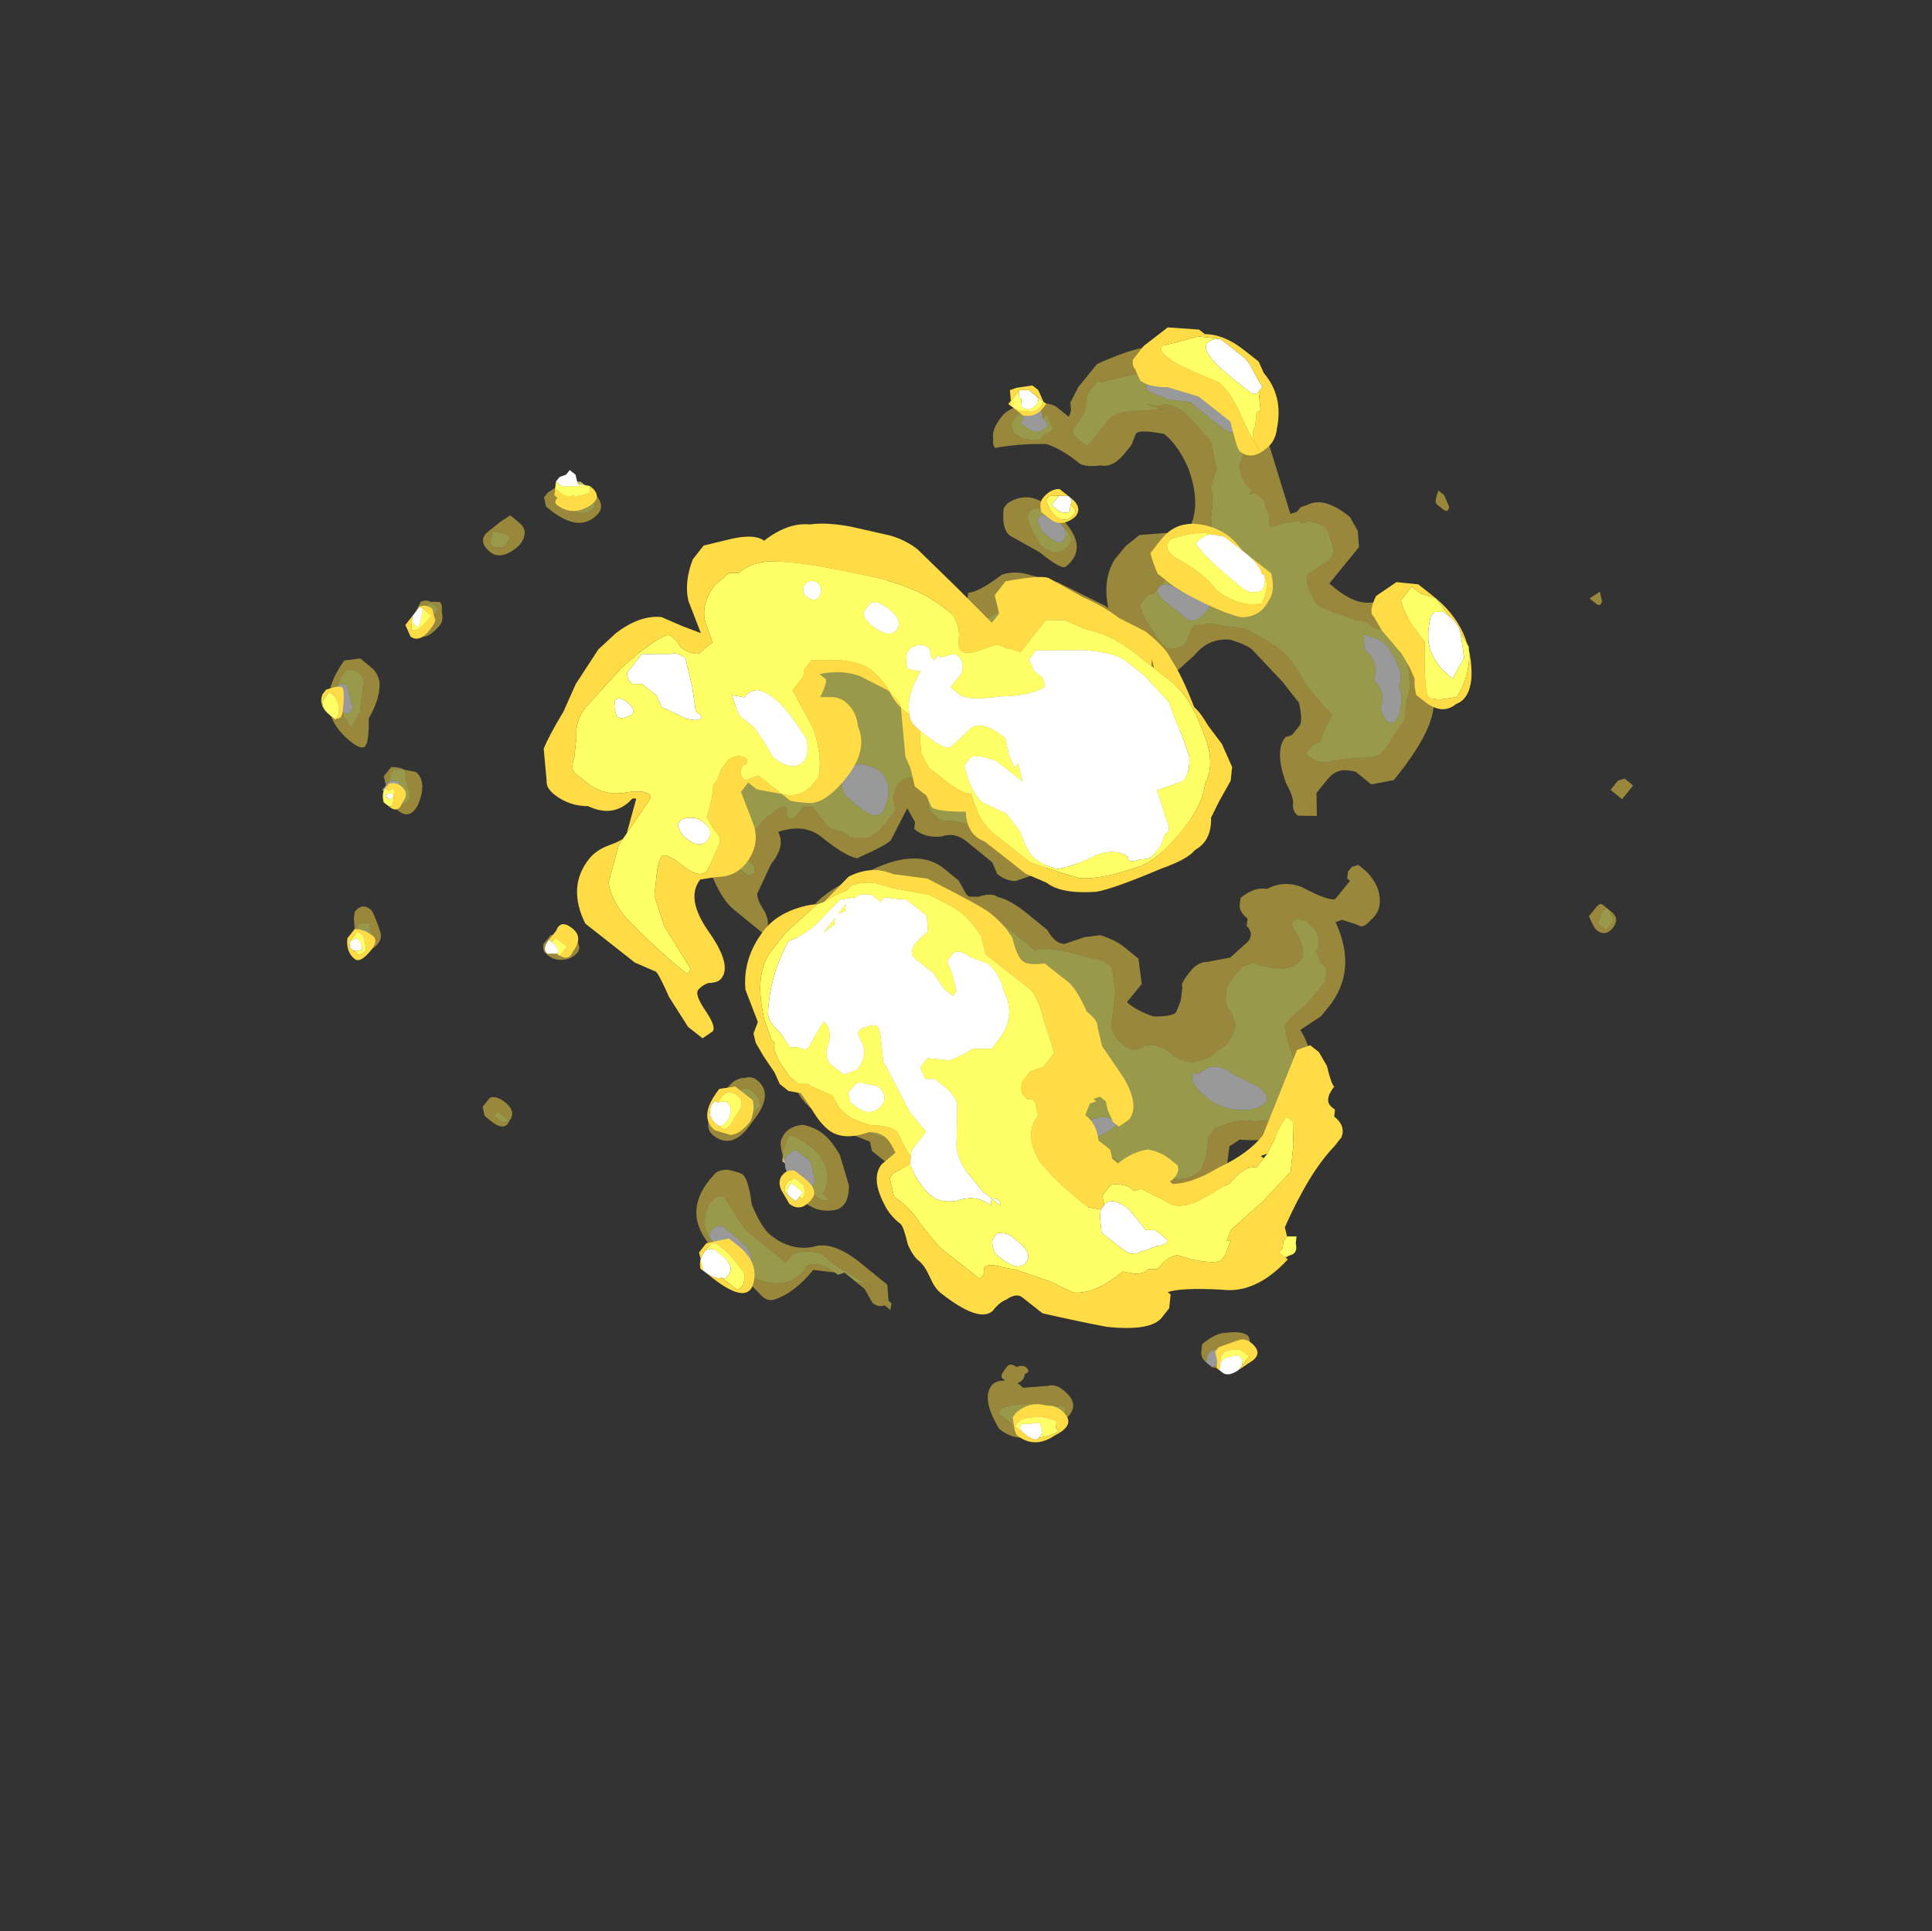 <?xml version="1.0" encoding="UTF-8" standalone="no"?>
<svg xmlns:ffdec="https://www.free-decompiler.com/flash" xmlns:xlink="http://www.w3.org/1999/xlink" ffdec:objectType="frame" height="182.15px" width="182.2px" xmlns="http://www.w3.org/2000/svg">
  <rect width="100%" height="100%" fill="#333333" stroke="none"/>
  <g transform="matrix(1.0, 0.0, 0.0, 1.0, 98.8, 82.35)">
    <use ffdec:characterId="729" height="15.55" transform="matrix(7.0, -8.596, -5.42, -4.414, 2.19, 67.928)" width="9.45" xlink:href="#shape0"/>
    <use ffdec:characterId="718" height="15.45" transform="matrix(6.856, -8.712, -5.493, -4.323, 3.794, 66.044)" width="9.0" xlink:href="#shape1"/>
  </g>
  <defs>
    <g id="shape0" transform="matrix(1.0, 0.0, 0.0, 1.0, 4.25, 7.0)">
      <path d="M0.05 -4.3 Q0.05 -4.05 -0.05 -3.95 L-0.15 -3.9 -0.15 -3.85 Q-0.25 -3.85 -0.25 -4.2 -0.25 -4.5 -0.1 -4.75 0.1 -5.0 0.1 -4.65 L0.05 -4.3 M0.8 -0.6 Q0.8 -0.7 0.9 -0.75 L1.0 -0.8 1.2 -0.8 Q1.35 -0.7 1.5 -0.6 L1.65 -0.3 Q1.7 -0.2 1.8 -0.05 L1.8 0.05 1.85 0.1 1.95 0.15 2.0 0.25 Q2.1 0.35 2.1 0.5 2.1 0.65 2.15 1.05 2.15 1.35 2.05 1.5 2.0 1.7 1.7 1.85 L1.65 1.85 1.6 1.8 1.55 1.8 Q1.35 1.8 1.25 1.55 1.2 1.3 1.05 1.25 L0.95 1.25 0.85 1.3 Q0.85 1.35 0.85 1.45 L0.85 1.6 0.8 1.75 0.75 1.7 0.75 1.65 0.7 1.65 Q0.65 1.6 0.6 1.5 L0.6 1.3 Q0.55 1.25 0.55 0.9 0.55 0.85 0.65 0.65 L0.75 0.5 0.6 0.5 Q0.55 0.5 0.55 0.6 L0.45 0.8 Q0.4 0.7 0.4 0.5 0.4 0.2 0.45 0.15 0.5 0.1 0.55 0.1 L0.6 0.05 0.7 -0.15 0.8 -0.45 0.8 -0.6 M1.1 -0.6 L1.15 -0.65 1.05 -0.65 1.05 -0.7 1.0 -0.7 Q0.9 -0.7 0.9 -0.6 0.95 -0.65 1.0 -0.65 1.05 -0.65 1.1 -0.6 M3.5 -2.7 Q3.6 -2.65 3.65 -2.45 L3.7 -2.25 3.7 -2.1 3.65 -1.9 Q3.6 -1.95 3.55 -2.05 L3.55 -2.15 3.5 -2.3 3.4 -2.4 Q3.4 -2.6 3.25 -2.7 L3.2 -2.85 Q3.2 -3.0 3.3 -2.95 3.45 -2.85 3.5 -2.7 M4.35 2.1 L4.3 2.2 4.25 2.3 4.2 2.45 Q4.2 2.5 4.15 2.5 4.1 2.5 4.1 2.45 L4.1 2.4 4.15 2.15 4.25 1.9 4.25 1.45 Q4.25 1.15 4.3 1.2 4.4 1.3 4.4 1.6 L4.35 1.85 Q4.35 1.95 4.35 2.1 M3.0 -0.05 L3.05 0.1 3.05 0.3 2.95 0.4 Q2.95 0.65 2.85 0.65 2.8 0.65 2.8 0.45 L2.8 0.3 Q2.8 0.1 2.8 0.05 2.85 -0.05 2.95 -0.05 L3.0 -0.05 M2.65 2.5 L2.6 2.35 2.6 2.25 Q2.6 2.05 2.65 2.05 2.75 2.05 2.75 2.25 2.75 2.4 2.7 2.5 L2.65 2.5 M3.35 3.3 L3.4 3.4 Q3.4 3.55 3.3 3.55 3.25 3.5 3.2 3.5 L3.2 3.45 Q3.2 3.2 3.3 3.2 3.35 3.15 3.35 3.3 M1.7 0.05 L1.7 0.05 M1.15 0.05 L1.05 0.3 0.95 0.45 1.1 0.6 1.2 0.6 Q1.25 0.5 1.25 0.35 L1.2 0.1 1.15 0.05 M0.1 2.25 Q0.05 2.35 -0.05 2.35 -0.15 2.35 -0.2 2.15 L-0.2 1.9 Q-0.2 1.55 -0.05 1.65 0.15 1.75 0.15 2.05 L0.1 2.25 M0.35 7.7 L0.3 7.65 0.3 7.6 Q0.3 7.5 0.4 7.45 L0.4 7.4 Q0.45 7.4 0.45 7.5 L0.45 7.6 Q0.4 7.7 0.35 7.7 M-3.9 -0.35 L-3.9 -0.55 -3.9 -0.7 Q-3.85 -0.85 -3.8 -0.85 -3.7 -0.8 -3.7 -0.45 L-3.7 -0.25 Q-3.7 -0.15 -3.8 -0.15 -3.85 -0.15 -3.85 -0.25 L-3.9 -0.35 M-1.9 -6.4 L-1.95 -6.4 -2.0 -6.45 -2.0 -6.5 -2.0 -6.55 -1.9 -6.65 Q-1.8 -6.8 -1.75 -6.75 L-1.75 -6.7 -1.75 -6.65 Q-1.75 -6.55 -1.9 -6.4 M-3.45 -5.0 L-3.45 -5.05 Q-3.45 -5.2 -3.3 -5.35 -3.2 -5.45 -3.2 -5.4 -3.15 -5.4 -3.15 -5.3 -3.15 -5.2 -3.35 -4.95 L-3.4 -4.95 -3.45 -5.0 M-1.85 -2.2 Q-1.8 -2.45 -1.7 -2.7 -1.6 -3.0 -1.55 -2.65 L-1.5 -2.6 -1.45 -2.65 -1.45 -2.75 -1.25 -3.2 Q-1.15 -3.4 -0.9 -3.5 L-0.9 -3.4 Q-0.9 -3.35 -0.95 -3.25 -1.05 -3.15 -1.1 -3.05 -1.1 -2.9 -1.15 -2.7 L-1.3 -2.0 -1.3 -1.75 -1.15 -1.9 Q-1.1 -1.9 -1.05 -1.75 L-1.0 -1.6 -1.05 -1.35 -1.05 -0.95 Q-1.05 -0.85 -0.95 -0.7 L-0.8 -0.7 Q-0.75 -0.7 -0.7 -0.8 -0.7 -0.9 -0.7 -0.95 L-0.75 -1.2 Q-0.8 -1.4 -0.8 -1.6 -0.8 -1.8 -0.7 -2.0 -0.55 -2.25 -0.45 -2.3 L-0.35 -2.3 -0.35 -2.25 -0.5 -1.9 Q-0.55 -1.7 -0.55 -1.55 L-0.5 -1.4 -0.4 -1.25 Q-0.4 -1.15 -0.4 -0.9 L-0.35 -0.25 Q-0.35 -0.15 -0.45 -0.05 -0.5 0.05 -0.55 0.1 -0.6 0.3 -0.85 0.4 L-1.05 0.3 Q-1.1 0.3 -1.15 0.4 L-1.2 0.55 -1.3 0.6 -1.5 0.6 -1.7 0.4 Q-1.8 0.3 -1.9 0.15 L-1.95 0.0 -2.0 -0.1 Q-2.05 -0.2 -2.05 -0.4 L-2.05 -0.65 Q-2.0 -0.8 -1.8 -0.75 L-1.8 -1.05 Q-1.8 -1.1 -1.8 -1.15 -1.95 -1.2 -2.0 -1.25 L-2.0 -1.35 -1.9 -1.75 -1.85 -2.2 M-3.0 -0.5 L-3.0 -0.65 Q-3.0 -0.9 -2.9 -0.8 L-2.8 -0.6 -2.8 -0.45 Q-2.8 -0.4 -2.8 -0.35 -2.85 -0.3 -2.9 -0.3 L-2.95 -0.3 -2.95 -0.35 Q-3.0 -0.4 -3.0 -0.5 M-0.15 3.4 L-0.2 3.4 Q-0.25 3.35 -0.25 3.25 L-0.25 3.05 -0.3 2.95 Q-0.3 2.75 -0.2 2.85 -0.05 2.95 -0.05 3.15 -0.05 3.35 -0.15 3.4 M-2.75 0.75 L-2.8 0.75 -2.9 0.7 -2.95 0.6 Q-2.95 0.5 -2.85 0.5 -2.75 0.5 -2.75 0.65 L-2.75 0.75 M-2.65 3.85 L-2.6 3.9 -2.65 3.95 -2.7 3.95 -2.75 3.95 -2.75 3.9 Q-2.75 3.8 -2.7 3.75 -2.65 3.75 -2.65 3.85 M-2.55 7.05 L-2.6 7.05 -2.65 7.05 -2.65 6.95 -2.6 6.9 -2.6 6.85 Q-2.55 6.85 -2.5 6.95 L-2.55 7.05 M-3.7 6.1 Q-3.75 6.05 -3.75 6.0 -3.75 5.95 -3.7 5.95 L-3.65 6.0 -3.7 6.1 M-2.2 8.4 L-2.25 8.4 Q-2.3 8.4 -2.35 8.25 L-2.35 8.15 Q-2.35 8.05 -2.3 8.05 -2.25 8.05 -2.25 8.1 L-2.15 8.3 Q-2.15 8.4 -2.2 8.4" fill="#ffffff" fill-opacity="0.498" fill-rule="evenodd" stroke="none"/>
      <path d="M3.15 -6.8 Q3.15 -6.75 3.1 -6.75 L3.0 -6.8 3.0 -6.95 3.1 -6.95 3.15 -6.8 M-1.9 -2.05 L-2.0 -2.2 -2.0 -2.35 Q-2.0 -2.45 -1.95 -2.6 L-1.85 -2.75 -1.85 -2.9 Q-1.85 -3.1 -1.8 -3.25 -1.75 -3.45 -1.7 -3.5 L-1.6 -3.45 -1.5 -3.35 -1.45 -3.35 -1.3 -3.4 Q-1.2 -3.45 -1.15 -3.5 -1.15 -3.55 -1.15 -3.7 L-1.15 -4.05 -1.1 -4.15 -1.05 -4.35 -1.0 -4.45 Q-0.9 -4.75 -0.75 -4.75 L-0.65 -4.7 -0.5 -4.55 -0.4 -4.55 -0.3 -4.65 Q-0.2 -4.75 -0.15 -4.9 L0.0 -5.15 Q0.1 -5.25 0.3 -5.25 L0.45 -4.85 Q0.55 -4.55 0.65 -4.4 L0.75 -4.4 0.9 -4.45 1.15 -4.45 1.25 -4.35 1.25 -4.25 1.3 -4.1 Q1.45 -4.05 1.45 -3.75 1.45 -3.7 1.4 -3.6 L1.35 -3.6 1.3 -3.8 Q1.25 -3.95 1.2 -4.0 1.05 -4.05 0.95 -3.75 L0.9 -3.6 0.9 -3.55 0.8 -3.45 0.65 -3.45 Q0.55 -3.45 0.45 -3.65 L0.45 -3.7 0.4 -3.85 Q0.35 -3.95 0.2 -3.95 L0.1 -3.9 0.05 -3.9 0.0 -3.85 Q-0.15 -3.75 -0.15 -3.45 -0.15 -3.2 -0.25 -3.1 -0.35 -3.05 -0.35 -2.9 -0.35 -2.7 -0.3 -2.6 -0.25 -2.55 -0.2 -2.5 L-0.05 -2.35 0.1 -2.1 0.1 -1.95 0.05 -1.8 -0.05 -1.45 -0.15 -1.2 -0.2 -1.15 -0.2 -0.5 Q-0.2 -0.4 -0.2 -0.35 -0.2 -0.25 -0.3 -0.1 L-0.35 0.0 -0.35 0.15 Q-0.35 0.3 -0.4 0.6 L-0.45 0.65 -0.55 0.65 -0.75 0.75 -0.9 0.8 -0.95 0.95 -1.0 1.0 -1.15 1.1 -1.3 1.05 -1.45 0.9 -1.55 0.9 Q-1.55 0.85 -1.6 0.8 L-1.65 0.75 Q-1.75 0.7 -1.8 0.7 L-1.85 0.7 -2.0 0.55 Q-2.1 0.45 -2.1 0.35 -2.15 0.0 -2.2 -0.1 L-2.2 -0.25 -2.25 -0.5 -2.25 -0.65 -2.3 -0.9 -2.3 -0.95 -2.25 -1.15 -2.2 -1.15 -2.1 -1.65 Q-2.05 -1.8 -2.0 -1.85 L-1.95 -1.9 -1.95 -1.95 -1.9 -2.05 M0.05 -4.3 L0.1 -4.65 Q0.1 -5.0 -0.1 -4.75 -0.25 -4.5 -0.25 -4.2 -0.25 -3.85 -0.15 -3.85 L-0.15 -3.9 -0.05 -3.95 Q0.05 -4.05 0.05 -4.3 M1.0 4.45 Q0.9 4.55 0.75 4.6 0.5 4.6 0.4 4.5 0.3 4.45 0.3 4.35 L0.25 4.05 Q0.2 3.8 0.15 3.75 L0.05 3.65 0.0 3.55 Q-0.05 3.55 -0.1 3.55 -0.2 3.55 -0.3 3.75 -0.4 3.95 -0.55 3.95 -0.75 3.95 -0.8 3.7 L-0.85 3.45 -0.85 3.35 -0.8 3.25 -0.95 3.25 Q-1.1 3.2 -1.2 3.0 L-1.2 2.9 Q-1.25 2.8 -1.25 2.7 L-1.25 2.5 -1.2 2.45 -1.15 2.5 -1.15 2.6 -1.05 2.8 -0.8 2.8 -0.65 2.75 -0.6 2.7 -0.6 2.65 -0.65 2.6 -0.65 2.55 Q-0.65 2.5 -0.6 2.5 L-0.5 2.5 -0.45 2.4 -0.5 2.05 -0.45 1.85 -0.45 1.75 -0.35 1.55 -0.25 1.5 -0.1 1.5 Q0.0 1.5 0.0 1.55 L0.05 1.65 0.15 1.7 Q0.3 1.7 0.3 1.45 L0.3 1.35 0.25 1.3 Q0.15 1.2 0.15 1.05 L0.15 1.0 Q0.15 0.9 0.2 0.85 L0.3 0.55 0.35 0.25 0.35 0.0 Q0.35 -0.1 0.4 -0.2 0.4 -0.25 0.45 -0.3 0.6 -0.25 0.65 -0.4 L0.7 -0.6 0.7 -0.55 0.75 -0.8 0.8 -0.95 0.85 -1.0 1.1 -1.0 1.25 -1.05 1.35 -1.1 1.6 -0.85 1.75 -0.75 1.9 -0.5 1.9 -0.45 2.05 -0.3 2.1 -0.1 2.1 0.0 2.15 0.15 2.2 0.2 2.2 0.75 2.25 1.2 2.2 1.35 2.2 1.6 2.15 1.65 2.15 1.75 Q2.1 1.95 1.95 2.05 L1.7 2.2 Q1.55 2.25 1.45 2.35 1.35 2.45 1.25 2.8 L1.2 3.0 Q1.15 3.1 1.15 3.2 L1.2 3.4 1.2 3.45 Q1.25 3.65 1.25 3.8 1.25 4.05 1.15 4.25 L1.05 4.35 1.0 4.45 M3.5 -2.7 Q3.45 -2.85 3.3 -2.95 3.2 -3.0 3.2 -2.85 L3.25 -2.7 Q3.4 -2.6 3.4 -2.4 L3.5 -2.3 3.55 -2.15 3.55 -2.05 Q3.6 -1.95 3.65 -1.9 L3.7 -2.1 3.7 -2.25 3.65 -2.45 Q3.6 -2.65 3.5 -2.7 M1.1 -0.6 Q1.05 -0.65 1.0 -0.65 0.95 -0.65 0.9 -0.6 0.9 -0.7 1.0 -0.7 L1.05 -0.7 1.05 -0.65 1.15 -0.65 1.1 -0.6 M0.8 -0.6 L0.8 -0.45 0.7 -0.15 0.6 0.05 0.55 0.1 Q0.5 0.1 0.45 0.15 0.4 0.2 0.4 0.5 0.4 0.7 0.45 0.8 L0.55 0.6 Q0.55 0.5 0.6 0.5 L0.75 0.5 0.65 0.65 Q0.55 0.85 0.55 0.9 0.55 1.25 0.6 1.3 L0.6 1.5 Q0.65 1.6 0.7 1.65 L0.75 1.65 0.75 1.7 0.8 1.75 0.85 1.6 0.85 1.45 Q0.85 1.35 0.85 1.3 L0.95 1.25 1.05 1.25 Q1.2 1.3 1.25 1.55 1.35 1.8 1.55 1.8 L1.6 1.8 1.65 1.85 1.7 1.85 Q2.0 1.7 2.05 1.5 2.15 1.35 2.15 1.05 2.1 0.65 2.1 0.5 2.1 0.35 2.0 0.25 L1.95 0.15 1.85 0.1 1.8 0.05 1.8 -0.05 Q1.7 -0.2 1.65 -0.3 L1.5 -0.6 Q1.35 -0.7 1.2 -0.8 L1.0 -0.8 0.9 -0.75 Q0.8 -0.7 0.8 -0.6 M4.3 2.2 L4.3 2.35 Q4.25 2.5 4.15 2.7 L3.95 2.95 3.9 3.0 3.9 3.05 3.75 3.05 3.65 2.95 Q3.6 2.9 3.45 2.9 3.4 2.85 3.4 2.8 L3.4 2.7 Q3.4 2.65 3.4 2.6 L3.7 2.6 Q3.8 2.6 3.95 2.3 L4.05 2.15 4.05 2.1 4.1 1.95 4.0 2.35 4.05 2.2 4.1 2.15 Q4.15 2.0 4.15 1.85 L4.1 1.35 3.95 1.05 3.85 1.0 3.8 0.95 3.7 0.8 3.6 0.7 3.5 0.55 3.45 0.55 3.25 0.5 3.15 0.45 Q3.1 0.5 3.05 0.55 L2.95 0.65 2.8 0.65 2.75 0.7 2.65 0.7 Q2.6 0.65 2.55 0.4 L2.5 0.15 2.5 0.05 2.55 -0.05 2.6 -0.1 2.65 -0.1 2.75 -0.05 2.8 -0.05 2.9 -0.2 Q2.95 -0.35 3.05 -0.6 3.1 -1.0 3.1 -1.2 3.1 -1.35 3.0 -1.75 2.95 -2.15 2.95 -2.25 L2.8 -2.3 2.7 -2.35 2.65 -2.3 2.55 -2.3 2.55 -2.35 Q2.55 -2.55 2.65 -2.65 L2.75 -2.8 2.9 -3.05 Q2.95 -3.1 3.0 -3.1 L3.3 -3.05 3.45 -2.9 Q3.6 -2.8 3.6 -2.75 L3.7 -2.6 Q3.75 -2.5 3.75 -2.45 L3.75 -2.4 Q3.8 -2.35 3.8 -2.25 L3.8 -2.1 3.75 -1.95 Q3.75 -1.75 3.7 -1.7 3.7 -1.65 3.65 -1.45 3.6 -1.25 3.6 -1.15 3.6 -1.1 3.65 -0.95 3.7 -0.8 3.75 -0.8 L3.95 -0.9 4.0 -0.9 4.05 -0.85 Q4.1 -0.75 4.15 -0.6 4.15 -0.5 4.1 -0.35 L4.05 -0.3 4.05 -0.25 3.95 -0.1 3.85 0.0 3.95 0.15 3.95 0.2 Q4.0 0.25 4.0 0.35 L4.0 0.45 3.95 0.5 4.0 0.5 Q4.0 0.7 4.1 0.85 L4.2 0.9 4.3 0.85 Q4.3 0.9 4.35 1.1 L4.35 1.2 4.4 1.3 4.4 1.7 4.35 1.95 4.35 2.1 Q4.35 1.95 4.35 1.85 L4.4 1.6 Q4.4 1.3 4.3 1.2 4.25 1.15 4.25 1.45 L4.25 1.9 4.15 2.15 4.1 2.4 4.1 2.45 Q4.1 2.5 4.15 2.5 4.2 2.5 4.2 2.45 L4.25 2.3 4.3 2.2 M2.8 -3.3 L2.8 -3.3 M3.0 -0.05 L2.95 -0.05 Q2.85 -0.05 2.8 0.05 2.8 0.1 2.8 0.3 L2.8 0.45 Q2.8 0.65 2.85 0.65 2.95 0.65 2.95 0.4 L3.05 0.3 3.05 0.1 3.0 -0.05 M3.9 1.9 L3.9 1.9 M2.65 2.5 L2.7 2.5 Q2.75 2.4 2.75 2.25 2.75 2.05 2.65 2.05 2.6 2.05 2.6 2.25 L2.6 2.35 2.65 2.5 M2.6 2.6 L2.55 2.45 2.5 2.25 Q2.5 1.95 2.65 1.95 2.75 1.95 2.75 2.2 L2.75 2.45 Q2.75 2.65 2.65 2.65 L2.6 2.6 M3.3 3.55 L3.25 3.6 3.15 3.6 3.1 3.5 3.1 3.45 Q3.1 3.3 3.2 3.15 L3.25 3.15 Q3.3 3.1 3.35 3.1 L3.35 3.15 3.4 3.3 3.35 3.3 Q3.35 3.15 3.3 3.2 3.2 3.2 3.2 3.45 L3.2 3.5 Q3.25 3.5 3.3 3.55 M0.4 7.4 L0.4 7.45 Q0.3 7.5 0.3 7.6 L0.3 7.65 0.35 7.7 0.3 7.75 0.25 7.75 Q0.2 7.7 0.2 7.6 0.2 7.35 0.3 7.25 0.4 7.2 0.4 7.4 M0.1 2.25 L0.15 2.05 Q0.15 1.75 -0.05 1.65 -0.2 1.55 -0.2 1.9 L-0.2 2.15 Q-0.15 2.35 -0.05 2.35 0.05 2.35 0.1 2.25 M1.15 0.05 L1.2 0.1 1.25 0.35 Q1.25 0.5 1.2 0.6 L1.1 0.6 0.95 0.45 1.05 0.3 1.15 0.05 M1.7 0.05 L1.7 0.05 M-3.4 -1.85 L-3.35 -1.9 -3.35 -2.1 -3.3 -2.25 -3.3 -2.3 -3.35 -1.75 Q-3.35 -1.6 -3.35 -1.5 -3.4 -1.3 -3.5 -1.2 L-3.6 -1.2 -3.6 -0.55 Q-3.6 -0.45 -3.55 -0.25 L-3.5 0.0 Q-3.5 0.1 -3.6 0.1 -3.7 0.1 -3.8 -0.05 -3.85 -0.15 -3.85 -0.25 -3.85 -0.15 -3.8 -0.15 -3.7 -0.15 -3.7 -0.25 L-3.7 -0.45 Q-3.7 -0.8 -3.8 -0.85 -3.85 -0.85 -3.9 -0.7 -3.9 -0.9 -3.85 -1.1 -3.75 -1.5 -3.5 -1.45 -3.4 -1.55 -3.4 -1.85 M-3.3 -2.65 L-3.3 -2.6 -3.3 -2.65 M-1.75 -6.7 L-1.7 -6.7 -1.7 -6.65 -1.75 -6.55 Q-1.85 -6.45 -1.9 -6.4 -1.75 -6.55 -1.75 -6.65 L-1.75 -6.7 M-3.2 -5.4 Q-3.1 -5.45 -3.05 -5.35 L-3.2 -5.0 Q-3.3 -4.8 -3.4 -4.7 L-3.45 -4.7 -3.45 -5.0 -3.4 -4.95 -3.35 -4.95 Q-3.15 -5.2 -3.15 -5.3 -3.15 -5.4 -3.2 -5.4 M-1.85 -2.2 L-1.9 -1.75 -2.0 -1.35 -2.0 -1.25 Q-1.95 -1.2 -1.8 -1.15 -1.8 -1.1 -1.8 -1.05 L-1.8 -0.75 Q-2.0 -0.8 -2.05 -0.65 L-2.05 -0.4 Q-2.05 -0.2 -2.0 -0.1 L-1.95 0.0 -1.9 0.15 Q-1.8 0.3 -1.7 0.4 L-1.5 0.6 -1.3 0.6 -1.2 0.55 -1.15 0.4 Q-1.1 0.3 -1.05 0.3 L-0.85 0.4 Q-0.6 0.3 -0.55 0.1 -0.5 0.05 -0.45 -0.05 -0.35 -0.15 -0.35 -0.25 L-0.4 -0.9 Q-0.4 -1.15 -0.4 -1.25 L-0.5 -1.4 -0.55 -1.55 Q-0.55 -1.7 -0.5 -1.9 L-0.35 -2.25 -0.35 -2.3 -0.45 -2.3 Q-0.55 -2.25 -0.7 -2.0 -0.8 -1.8 -0.8 -1.6 -0.8 -1.4 -0.75 -1.2 L-0.7 -0.95 Q-0.7 -0.9 -0.7 -0.8 -0.75 -0.7 -0.8 -0.7 L-0.95 -0.7 Q-1.05 -0.85 -1.05 -0.95 L-1.05 -1.35 -1.0 -1.6 -1.05 -1.75 Q-1.1 -1.9 -1.15 -1.9 L-1.3 -1.75 -1.3 -2.0 -1.15 -2.7 Q-1.1 -2.9 -1.1 -3.05 -1.05 -3.15 -0.95 -3.25 -0.9 -3.35 -0.9 -3.4 L-0.9 -3.5 Q-1.15 -3.4 -1.25 -3.2 L-1.45 -2.75 -1.45 -2.65 -1.5 -2.6 -1.55 -2.65 Q-1.6 -3.0 -1.7 -2.7 -1.8 -2.45 -1.85 -2.2 M-3.0 -0.65 L-3.0 -0.95 Q-3.0 -1.1 -2.95 -1.1 L-2.95 -1.0 Q-2.85 -1.0 -2.75 -0.8 -2.7 -0.65 -2.7 -0.55 -2.7 -0.2 -2.75 -0.15 L-2.85 -0.2 -2.95 -0.3 -2.9 -0.3 Q-2.85 -0.3 -2.8 -0.35 -2.8 -0.4 -2.8 -0.45 L-2.8 -0.6 -2.9 -0.8 Q-3.0 -0.9 -3.0 -0.65 M-0.15 3.4 Q-0.05 3.35 -0.05 3.15 -0.05 2.95 -0.2 2.85 -0.3 2.75 -0.3 2.95 L-0.25 3.05 -0.25 3.25 Q-0.25 3.35 -0.2 3.4 L-0.15 3.4 M-2.8 0.75 L-2.95 0.7 Q-3.05 0.65 -3.05 0.55 -3.0 0.45 -2.95 0.45 L-2.7 0.4 Q-2.65 0.5 -2.65 0.55 L-2.65 0.65 Q-2.65 0.7 -2.7 0.75 L-2.75 0.75 -2.75 0.65 Q-2.75 0.5 -2.85 0.5 -2.95 0.5 -2.95 0.6 L-2.9 0.7 -2.8 0.75 M-2.75 4.05 L-2.8 3.95 -2.75 3.8 -2.7 3.7 -2.65 3.75 -2.65 3.85 Q-2.65 3.75 -2.7 3.75 -2.75 3.8 -2.75 3.9 L-2.75 3.95 -2.7 3.95 -2.75 4.05 M-2.6 6.9 L-2.65 6.75 Q-2.6 6.65 -2.55 6.7 -2.5 6.75 -2.5 6.8 L-2.45 6.9 Q-2.4 6.95 -2.4 7.0 L-2.45 7.1 -2.5 7.1 -2.55 7.05 -2.5 6.95 Q-2.55 6.85 -2.6 6.85 L-2.6 6.9 M-4.15 3.05 L-4.15 3.1 -4.2 3.1 -4.2 3.0 Q-4.2 2.95 -4.15 2.9 L-4.15 3.05 M-3.7 5.85 L-3.6 6.05 -3.65 6.15 Q-3.75 6.15 -3.8 5.95 L-3.75 5.85 -3.7 5.85 M-3.7 6.1 L-3.65 6.0 -3.7 5.95 Q-3.75 5.95 -3.75 6.0 -3.75 6.05 -3.7 6.1 M-0.3 7.85 L-0.3 7.95 -0.35 8.1 -0.4 8.05 Q-0.45 8.05 -0.45 7.95 L-0.4 7.85 -0.3 7.85 M-1.4 8.05 L-1.4 8.0 -1.15 8.0 -1.15 8.15 -1.2 8.15 -1.35 8.2 -1.4 8.2 -1.4 8.05 M-2.35 8.15 L-2.4 7.95 -2.4 7.9 -2.25 7.95 -2.05 8.15 Q-2.0 8.2 -2.0 8.3 -2.0 8.35 -2.05 8.45 -2.15 8.45 -2.2 8.4 -2.15 8.4 -2.15 8.3 L-2.25 8.1 Q-2.25 8.05 -2.3 8.05 -2.35 8.05 -2.35 8.15" fill="#ffff66" fill-opacity="0.498" fill-rule="evenodd" stroke="none"/>
      <path d="M3.15 -6.8 L3.1 -6.95 3.0 -6.95 3.0 -6.8 3.1 -6.75 Q3.15 -6.75 3.15 -6.8 L3.15 -6.7 Q3.15 -6.65 3.1 -6.65 L3.0 -6.65 Q2.95 -6.8 2.95 -6.85 2.95 -7.0 3.05 -7.0 3.15 -7.0 3.15 -6.85 L3.15 -6.8 M1.95 -3.8 L1.95 -3.85 1.75 -3.85 Q1.7 -3.8 1.65 -3.4 1.6 -3.15 1.45 -3.05 1.4 -2.9 1.25 -2.85 L1.2 -2.9 Q1.15 -2.95 1.15 -3.1 L1.1 -3.15 1.1 -3.1 Q1.1 -3.3 1.0 -3.3 L0.8 -3.25 0.65 -3.05 Q0.6 -2.95 0.5 -2.95 0.35 -2.95 0.35 -3.0 L0.25 -3.1 0.15 -3.15 Q0.1 -3.15 0.0 -2.95 -0.05 -2.75 -0.05 -2.55 L0.15 -2.55 0.3 -2.3 0.3 -2.05 Q0.3 -1.9 0.25 -1.7 L0.15 -1.55 0.0 -1.4 Q-0.05 -1.3 0.0 -1.1 L0.0 -0.75 Q0.0 -0.45 -0.05 -0.3 -0.05 -0.2 -0.15 -0.1 L-0.2 0.0 -0.2 0.05 -0.15 0.25 Q-0.15 0.4 -0.15 0.5 -0.15 0.95 -0.55 1.25 -0.9 1.55 -1.1 1.55 -1.3 1.55 -1.5 1.35 -1.7 1.2 -1.75 1.05 L-1.8 1.0 Q-1.8 0.95 -1.9 0.9 -2.1 0.8 -2.15 0.7 L-2.4 0.15 Q-2.45 0.05 -2.45 -0.3 -2.45 -0.55 -2.4 -0.8 L-2.35 -1.05 -2.4 -1.15 -2.4 -1.3 Q-2.4 -1.55 -2.3 -1.8 L-2.05 -2.15 Q-2.05 -2.2 -2.0 -2.55 -1.9 -2.9 -1.9 -3.0 L-2.0 -3.3 -1.9 -3.6 Q-1.85 -3.95 -1.7 -3.95 -1.6 -3.95 -1.6 -3.85 L-1.55 -3.65 Q-1.35 -3.6 -1.25 -3.95 L-1.2 -4.45 -1.15 -4.8 Q-1.05 -5.2 -0.85 -5.2 -0.8 -5.2 -0.7 -5.1 L-0.45 -4.85 -0.35 -4.9 Q-0.2 -5.25 -0.05 -5.35 0.1 -5.45 0.3 -5.25 0.6 -5.05 0.7 -4.6 L0.9 -4.7 1.0 -4.7 Q1.4 -4.7 1.6 -4.05 L1.65 -4.1 1.7 -4.3 Q1.7 -4.4 1.8 -4.4 1.95 -4.45 2.05 -4.2 2.1 -4.05 2.1 -3.9 L2.1 -3.8 2.05 -3.75 2.0 -3.75 1.95 -3.8 M0.1 -5.6 Q0.1 -5.5 0.0 -5.45 L-0.05 -5.5 -0.05 -5.55 Q-0.05 -5.6 -0.05 -5.65 0.0 -5.7 0.05 -5.65 L0.1 -5.6 M-1.9 -2.05 L-1.95 -1.95 -1.95 -1.9 -2.0 -1.85 Q-2.05 -1.8 -2.1 -1.65 L-2.2 -1.15 -2.25 -1.15 -2.3 -0.95 -2.3 -0.9 -2.25 -0.65 -2.25 -0.5 -2.2 -0.25 -2.2 -0.1 Q-2.15 0.0 -2.1 0.35 -2.1 0.45 -2.0 0.55 L-1.85 0.7 -1.8 0.7 Q-1.75 0.7 -1.65 0.75 L-1.6 0.8 Q-1.55 0.85 -1.55 0.9 L-1.45 0.9 -1.3 1.05 -1.15 1.1 -1.0 1.0 -0.95 0.95 -0.9 0.8 -0.75 0.75 -0.55 0.65 -0.45 0.65 -0.4 0.6 Q-0.35 0.3 -0.35 0.15 L-0.35 0.0 -0.3 -0.1 Q-0.2 -0.25 -0.2 -0.35 -0.2 -0.4 -0.2 -0.5 L-0.2 -1.15 -0.15 -1.2 -0.05 -1.45 0.05 -1.8 0.1 -1.95 0.1 -2.1 -0.05 -2.35 -0.2 -2.5 Q-0.25 -2.55 -0.3 -2.6 -0.35 -2.7 -0.35 -2.9 -0.35 -3.05 -0.25 -3.1 -0.15 -3.2 -0.15 -3.45 -0.15 -3.75 0.0 -3.85 L0.05 -3.9 0.1 -3.9 0.2 -3.95 Q0.35 -3.95 0.4 -3.85 L0.45 -3.7 0.45 -3.65 Q0.55 -3.45 0.65 -3.45 L0.8 -3.45 0.9 -3.55 0.9 -3.6 0.95 -3.75 Q1.05 -4.05 1.2 -4.0 1.25 -3.95 1.3 -3.8 L1.35 -3.6 1.4 -3.6 Q1.45 -3.7 1.45 -3.75 1.45 -4.05 1.3 -4.1 L1.25 -4.25 1.25 -4.35 1.15 -4.45 0.9 -4.45 0.75 -4.4 0.65 -4.4 Q0.55 -4.55 0.45 -4.85 L0.3 -5.25 Q0.1 -5.25 0.0 -5.15 L-0.15 -4.9 Q-0.2 -4.75 -0.3 -4.65 L-0.4 -4.55 -0.5 -4.55 -0.65 -4.7 -0.75 -4.75 Q-0.9 -4.75 -1.0 -4.45 L-1.05 -4.35 -1.1 -4.15 -1.15 -4.05 -1.15 -3.7 Q-1.15 -3.55 -1.15 -3.5 -1.2 -3.45 -1.3 -3.4 L-1.45 -3.35 -1.5 -3.35 -1.6 -3.45 -1.7 -3.5 Q-1.75 -3.45 -1.8 -3.25 -1.85 -3.1 -1.85 -2.9 L-1.85 -2.75 -1.95 -2.6 Q-2.0 -2.45 -2.0 -2.35 L-2.0 -2.2 -1.9 -2.05 -1.9 -2.05 M1.05 4.35 L1.15 4.25 Q1.25 4.05 1.25 3.8 1.25 3.65 1.2 3.45 L1.2 3.4 1.15 3.2 Q1.15 3.1 1.2 3.0 L1.25 2.8 Q1.35 2.45 1.45 2.35 1.55 2.25 1.7 2.2 L1.95 2.05 Q2.1 1.95 2.15 1.75 L2.15 1.65 2.2 1.6 2.2 1.35 2.25 1.2 2.2 0.75 2.2 0.2 2.15 0.15 2.1 0.0 2.1 -0.1 2.05 -0.3 1.9 -0.45 1.9 -0.5 1.75 -0.75 1.6 -0.85 1.35 -1.1 1.25 -1.05 1.1 -1.0 0.85 -1.0 0.8 -0.95 0.75 -0.8 0.7 -0.55 0.7 -0.6 0.65 -0.4 Q0.6 -0.25 0.45 -0.3 0.4 -0.25 0.4 -0.2 0.35 -0.1 0.35 0.0 L0.35 0.25 0.3 0.55 0.2 0.85 Q0.15 0.9 0.15 1.0 L0.15 1.05 Q0.15 1.2 0.25 1.3 L0.3 1.35 0.3 1.45 Q0.3 1.7 0.15 1.7 L0.05 1.65 0.0 1.55 Q0.0 1.5 -0.1 1.5 L-0.25 1.5 -0.35 1.55 -0.45 1.75 -0.45 1.85 -0.5 2.05 -0.45 2.4 -0.5 2.5 -0.6 2.5 Q-0.65 2.5 -0.65 2.55 L-0.65 2.6 -0.6 2.65 -0.6 2.7 -0.65 2.75 -0.8 2.8 -1.05 2.8 -1.15 2.6 -1.15 2.5 -1.2 2.45 -1.25 2.5 -1.25 2.7 Q-1.25 2.8 -1.2 2.9 L-1.2 3.0 Q-1.1 3.2 -0.95 3.25 L-0.8 3.25 -0.85 3.35 -0.85 3.45 -0.8 3.7 Q-0.75 3.95 -0.55 3.95 -0.4 3.95 -0.3 3.75 -0.2 3.55 -0.1 3.55 -0.05 3.55 0.0 3.55 L0.05 3.65 0.15 3.75 Q0.2 3.8 0.25 4.05 L0.3 4.35 Q0.3 4.45 0.4 4.5 0.5 4.6 0.75 4.6 0.9 4.55 1.0 4.45 L1.05 4.35 M0.7 -1.1 Q0.75 -1.25 0.95 -1.25 1.2 -2.05 1.6 -1.55 1.8 -1.25 2.1 -0.65 L2.25 -0.45 Q2.35 -0.3 2.35 -0.2 L2.35 -0.1 2.4 -0.25 2.6 -0.3 Q2.8 -0.3 2.9 -0.55 2.95 -0.75 2.95 -0.85 L2.9 -1.45 2.85 -1.8 Q2.75 -2.0 2.7 -2.0 L2.6 -2.0 2.55 -1.95 Q2.4 -1.95 2.25 -2.35 2.2 -2.55 2.15 -2.6 2.1 -2.65 2.1 -2.75 L2.2 -2.95 2.35 -2.75 2.5 -2.75 Q2.6 -2.75 2.65 -2.85 2.7 -2.95 2.7 -3.0 2.7 -3.2 2.7 -3.25 L2.85 -3.45 Q3.2 -3.45 3.4 -3.35 3.6 -3.25 3.7 -3.0 L3.95 -2.55 Q4.0 -2.35 4.0 -2.05 4.0 -1.9 3.9 -1.7 3.8 -1.55 3.8 -1.2 L3.8 -1.1 4.2 -1.1 4.3 -0.95 4.35 -0.75 Q4.35 -0.3 4.2 -0.2 L4.15 -0.15 4.1 -0.15 4.05 -0.1 4.45 0.85 Q4.6 1.25 4.6 1.7 4.6 2.3 4.55 2.5 4.45 2.85 4.0 3.2 L3.75 3.2 3.6 3.15 Q3.55 3.05 3.5 3.05 L3.5 3.25 Q3.5 3.35 3.4 3.55 3.25 3.75 3.15 3.75 3.0 3.75 2.95 3.65 2.9 3.6 2.9 3.55 3.05 3.35 3.2 3.05 3.25 2.85 3.25 2.55 3.25 2.45 3.35 2.3 3.4 2.15 3.55 2.15 L3.65 2.15 3.75 2.2 Q3.8 2.2 3.9 1.9 3.9 1.65 3.8 1.35 3.65 0.95 3.45 0.85 L3.35 0.85 3.25 1.05 3.1 1.3 2.95 1.35 2.8 1.35 Q2.6 1.3 2.45 1.0 L2.45 1.05 2.35 1.75 2.25 2.1 Q2.2 2.3 2.1 2.4 1.85 2.5 1.8 2.6 L1.75 2.55 1.55 2.6 Q1.45 2.7 1.4 2.8 L1.35 3.0 Q1.35 3.05 1.35 3.15 1.35 3.25 1.4 3.35 1.45 3.45 1.45 3.6 L1.45 4.05 Q1.45 4.15 1.4 4.3 L1.25 4.6 Q1.15 4.85 0.95 4.9 L0.65 4.95 0.3 4.7 Q0.2 4.65 0.1 4.45 0.05 4.35 0.05 4.15 L0.05 4.1 Q0.05 3.95 0.0 3.85 -0.35 4.25 -0.45 4.25 -0.65 4.25 -0.85 4.1 L-1.0 3.85 Q-1.1 3.8 -1.1 3.6 -1.05 3.4 -1.15 3.35 L-1.2 3.35 Q-1.35 3.1 -1.45 2.85 -1.55 2.55 -1.55 2.35 L-1.55 1.85 -1.5 1.85 Q-1.45 1.85 -1.4 2.0 -1.35 2.25 -1.3 2.25 L-1.05 2.35 Q-0.85 2.35 -0.8 2.55 -0.6 2.35 -0.6 2.05 -0.6 1.65 -0.55 1.5 -0.3 1.3 -0.25 1.3 L0.05 1.4 0.0 1.2 -0.05 1.15 Q-0.05 0.95 0.05 0.8 0.15 0.7 0.15 0.5 L0.15 0.05 0.1 -0.1 Q0.1 -0.25 0.15 -0.35 L0.35 -0.55 0.4 -0.55 0.45 -0.5 Q0.55 -0.5 0.6 -0.7 L0.6 -0.9 Q0.6 -1.0 0.7 -1.1 M4.35 2.1 L4.35 1.95 4.4 1.7 4.4 1.3 4.35 1.2 4.35 1.1 Q4.3 0.9 4.3 0.85 L4.2 0.9 4.1 0.85 Q4.0 0.7 4.0 0.5 L3.95 0.5 4.0 0.45 4.0 0.35 Q4.0 0.25 3.95 0.2 L3.95 0.15 3.85 0.0 3.95 -0.1 4.05 -0.25 4.05 -0.3 4.1 -0.35 Q4.15 -0.5 4.15 -0.6 4.1 -0.75 4.05 -0.85 L4.0 -0.9 3.95 -0.9 3.75 -0.8 Q3.7 -0.8 3.65 -0.95 3.6 -1.1 3.6 -1.15 3.6 -1.25 3.65 -1.45 3.7 -1.65 3.7 -1.7 3.75 -1.75 3.75 -1.95 L3.8 -2.1 3.8 -2.25 Q3.8 -2.35 3.75 -2.4 L3.75 -2.45 Q3.75 -2.5 3.7 -2.6 L3.6 -2.75 Q3.6 -2.8 3.45 -2.9 L3.3 -3.05 3.0 -3.1 Q2.95 -3.1 2.9 -3.05 L2.75 -2.8 2.65 -2.65 Q2.55 -2.55 2.55 -2.35 L2.55 -2.3 2.65 -2.3 2.7 -2.35 2.8 -2.3 2.95 -2.25 Q2.95 -2.15 3.0 -1.75 3.1 -1.35 3.1 -1.2 3.1 -1.0 3.05 -0.6 2.95 -0.35 2.9 -0.2 L2.8 -0.05 2.75 -0.05 2.65 -0.1 2.6 -0.1 2.55 -0.05 2.5 0.05 2.5 0.15 2.55 0.4 Q2.6 0.65 2.65 0.7 L2.75 0.7 2.8 0.65 2.95 0.65 3.05 0.55 Q3.1 0.5 3.15 0.45 L3.25 0.5 3.45 0.55 3.5 0.55 3.6 0.7 3.7 0.8 3.8 0.95 3.85 1.0 3.95 1.05 4.1 1.35 4.15 1.85 Q4.15 2.0 4.1 2.15 L4.05 2.2 4.0 2.35 4.1 1.95 4.05 2.1 4.05 2.15 3.95 2.3 Q3.8 2.6 3.7 2.6 L3.4 2.6 Q3.4 2.65 3.4 2.7 L3.4 2.8 Q3.4 2.85 3.45 2.9 3.6 2.9 3.65 2.95 L3.75 3.05 3.9 3.05 3.9 3.0 3.95 2.95 4.15 2.7 Q4.25 2.5 4.3 2.35 L4.3 2.2 4.35 2.1 M2.8 -3.3 L2.8 -3.3 M4.1 -5.85 L4.05 -5.8 3.95 -5.8 3.95 -5.9 Q3.95 -5.95 3.95 -6.0 L4.1 -6.0 4.1 -5.85 M5.2 -4.0 L5.1 -3.95 5.1 -4.05 Q5.1 -4.15 5.15 -4.1 L5.2 -4.0 M5.0 -1.5 L5.0 -1.45 Q4.9 -1.5 4.9 -1.55 L4.9 -1.65 Q4.9 -1.75 4.95 -1.7 L5.0 -1.55 5.0 -1.5 M2.5 1.8 Q2.8 1.7 2.8 2.5 2.8 2.85 2.6 2.95 L2.55 2.95 Q2.4 2.8 2.4 2.65 L2.45 2.2 Q2.45 1.8 2.5 1.8 M3.35 3.3 L3.4 3.3 3.35 3.15 3.35 3.1 Q3.3 3.1 3.25 3.15 L3.2 3.15 Q3.1 3.3 3.1 3.45 L3.1 3.5 3.15 3.6 3.25 3.6 3.3 3.55 Q3.4 3.55 3.4 3.4 L3.35 3.3 M2.6 2.6 L2.65 2.65 Q2.75 2.65 2.75 2.45 L2.75 2.2 Q2.75 1.95 2.65 1.95 2.5 1.95 2.5 2.25 L2.55 2.45 2.6 2.6 M0.4 7.4 Q0.4 7.2 0.3 7.25 0.2 7.35 0.2 7.6 0.2 7.7 0.25 7.75 L0.3 7.75 0.35 7.7 Q0.4 7.7 0.45 7.6 L0.45 7.5 Q0.45 7.4 0.4 7.4 M0.15 7.85 L0.1 7.75 0.1 7.7 Q0.1 7.2 0.3 7.15 0.45 7.1 0.45 7.45 0.45 7.75 0.2 7.85 L0.15 7.85 M-3.9 -0.55 L-3.95 -1.25 Q-3.95 -1.35 -3.9 -1.4 -3.75 -1.55 -3.5 -1.55 L-3.4 -1.8 -3.4 -1.85 Q-3.4 -1.55 -3.5 -1.45 -3.75 -1.5 -3.85 -1.1 -3.9 -0.9 -3.9 -0.7 L-3.9 -0.55 M-3.35 -2.1 L-3.35 -2.25 -3.4 -2.45 Q-3.4 -2.55 -3.35 -2.6 L-3.35 -2.7 -3.3 -2.65 -3.3 -2.6 -3.2 -2.45 Q-3.2 -2.2 -3.2 -2.0 -3.2 -1.5 -3.35 -1.35 -3.5 -1.15 -3.5 -0.8 -3.5 -0.65 -3.4 -0.35 -3.25 -0.1 -3.25 0.0 -3.25 0.05 -3.3 0.2 -3.35 0.3 -3.4 0.3 -3.85 0.35 -3.9 -0.35 L-3.85 -0.25 Q-3.85 -0.15 -3.8 -0.05 -3.7 0.1 -3.6 0.1 -3.5 0.1 -3.5 0.0 L-3.55 -0.25 Q-3.6 -0.45 -3.6 -0.55 L-3.6 -1.2 -3.5 -1.2 Q-3.4 -1.3 -3.35 -1.5 -3.35 -1.6 -3.35 -1.75 L-3.3 -2.3 -3.3 -2.25 -3.35 -2.1 M-0.85 -6.3 Q-0.85 -6.25 -0.95 -6.1 L-1.0 -6.1 -1.05 -6.15 -1.05 -6.2 Q-1.05 -6.4 -0.85 -6.4 L-0.85 -6.3 M-1.9 -6.4 Q-1.85 -6.45 -1.75 -6.55 L-1.7 -6.65 -1.7 -6.7 -1.75 -6.7 -1.75 -6.75 Q-1.8 -6.8 -1.9 -6.65 L-2.0 -6.55 -1.95 -6.7 Q-1.85 -6.85 -1.7 -6.85 -1.65 -6.8 -1.65 -6.75 -1.6 -6.7 -1.6 -6.65 -1.6 -6.55 -1.7 -6.4 -1.75 -6.3 -1.9 -6.25 L-1.95 -6.3 Q-2.0 -6.35 -2.0 -6.45 L-2.0 -6.5 -2.0 -6.45 -1.95 -6.4 -1.9 -6.4 M-3.2 -5.4 Q-3.2 -5.45 -3.3 -5.35 -3.45 -5.2 -3.45 -5.05 L-3.45 -5.0 -3.45 -4.7 -3.4 -4.7 Q-3.3 -4.8 -3.2 -5.0 L-3.05 -5.35 Q-3.1 -5.45 -3.2 -5.4 M-3.0 -4.6 Q-3.0 -4.55 -3.05 -4.5 -3.05 -4.4 -3.1 -4.4 -3.2 -4.4 -3.2 -4.45 L-3.2 -4.5 Q-3.25 -4.4 -3.3 -4.4 -3.45 -4.4 -3.55 -4.85 -3.55 -5.25 -3.25 -5.4 -2.95 -5.6 -2.95 -5.2 -2.95 -5.05 -3.0 -5.0 L-3.15 -4.75 -3.15 -4.65 Q-3.1 -4.7 -3.05 -4.65 -3.0 -4.7 -3.0 -4.6 M-3.0 -0.5 Q-3.1 -0.75 -3.1 -0.9 -3.1 -1.1 -3.0 -1.25 -2.9 -1.4 -2.75 -1.2 L-2.6 -0.85 Q-2.55 -0.65 -2.55 -0.5 -2.55 -0.35 -2.6 -0.2 -2.7 -0.05 -2.8 -0.1 -2.85 -0.1 -2.95 -0.35 L-2.95 -0.3 -2.85 -0.2 -2.75 -0.15 Q-2.7 -0.2 -2.7 -0.55 -2.7 -0.65 -2.75 -0.8 -2.85 -1.0 -2.95 -1.0 L-2.95 -1.1 Q-3.0 -1.1 -3.0 -0.95 L-3.0 -0.65 -3.0 -0.5 M-2.6 0.8 Q-2.65 0.9 -2.75 0.9 -3.15 0.9 -3.15 0.65 -3.15 0.3 -2.85 0.35 -2.55 0.35 -2.55 0.65 -2.55 0.75 -2.6 0.8 M-2.75 0.75 L-2.7 0.75 Q-2.65 0.7 -2.65 0.65 L-2.65 0.55 Q-2.65 0.5 -2.7 0.4 L-2.95 0.45 Q-3.0 0.45 -3.05 0.55 -3.05 0.65 -2.95 0.7 L-2.8 0.75 -2.75 0.75 M-2.65 3.85 L-2.65 3.75 -2.7 3.7 -2.75 3.8 -2.8 3.95 -2.75 4.05 -2.8 4.05 Q-2.85 4.0 -2.85 3.95 L-2.85 3.9 Q-2.85 3.75 -2.75 3.65 -2.6 3.55 -2.6 3.8 L-2.6 3.9 -2.65 3.85 M-2.75 4.05 L-2.7 3.95 -2.65 3.95 -2.7 4.05 -2.75 4.05 M-3.6 6.3 L-3.65 6.25 -3.75 6.1 Q-3.8 6.0 -3.8 5.9 -3.8 5.8 -3.75 5.8 -3.65 5.75 -3.6 5.85 -3.5 6.1 -3.5 6.15 -3.5 6.3 -3.6 6.3 M-2.55 7.05 L-2.5 7.1 -2.45 7.1 -2.4 7.0 Q-2.4 6.95 -2.45 6.9 L-2.5 6.8 Q-2.5 6.75 -2.55 6.7 -2.6 6.65 -2.65 6.75 L-2.6 6.9 -2.65 6.95 Q-2.7 6.85 -2.7 6.7 -2.7 6.5 -2.55 6.55 -2.35 6.65 -2.35 6.85 L-2.4 7.0 Q-2.4 7.05 -2.45 7.15 L-2.55 7.15 -2.6 7.05 -2.55 7.05 M-4.15 3.05 L-4.15 2.9 Q-4.2 2.95 -4.2 3.0 L-4.2 3.1 -4.15 3.1 -4.15 3.05 M-4.15 2.9 Q-4.05 2.9 -4.05 3.1 -4.05 3.25 -4.1 3.3 L-4.2 3.3 -4.25 3.2 -4.25 3.1 Q-4.25 2.85 -4.15 2.9 M-3.7 5.85 L-3.75 5.85 -3.8 5.95 Q-3.75 6.15 -3.65 6.15 L-3.6 6.05 -3.7 5.85 M-0.3 7.85 L-0.4 7.85 -0.45 7.95 Q-0.45 8.05 -0.4 8.05 L-0.35 8.1 -0.3 7.95 -0.3 7.85 M-0.15 7.9 L-0.15 8.05 -0.25 8.1 -0.4 8.15 Q-0.5 8.15 -0.5 7.95 -0.5 7.75 -0.3 7.7 -0.15 7.7 -0.15 7.9 M-1.15 7.95 Q-1.1 8.0 -1.1 8.05 L-1.15 8.15 Q-1.15 8.2 -1.2 8.25 L-1.35 8.2 Q-1.45 8.1 -1.45 8.05 -1.45 7.85 -1.25 7.85 -1.2 7.85 -1.15 7.95 M-1.4 8.05 L-1.4 8.2 -1.35 8.2 -1.2 8.15 -1.15 8.15 -1.15 8.0 -1.4 8.0 -1.4 8.05 M-2.45 7.6 Q-2.4 7.6 -2.25 7.8 -2.05 7.85 -1.95 8.0 -1.9 8.1 -1.9 8.2 -1.9 8.25 -1.9 8.4 L-2.0 8.55 Q-2.5 8.5 -2.5 7.8 -2.5 7.6 -2.45 7.6 M-2.2 8.4 Q-2.15 8.45 -2.05 8.45 -2.0 8.35 -2.0 8.3 -2.0 8.2 -2.05 8.15 L-2.25 7.95 -2.4 7.9 -2.4 7.95 -2.35 8.15 -2.35 8.25 Q-2.3 8.4 -2.25 8.4 L-2.2 8.4" fill="#ffdc45" fill-opacity="0.498" fill-rule="evenodd" stroke="none"/>
    </g>
    <g id="shape1" transform="matrix(1.0, 0.0, 0.0, 1.0, 4.1, 6.9)">
      <path d="M0.7 2.15 Q0.65 2.1 0.65 1.9 L0.65 1.8 Q0.65 1.5 0.7 1.45 L0.9 1.4 Q1.05 1.4 1.05 0.95 L0.95 0.75 0.9 0.6 0.95 0.6 0.85 0.4 0.85 0.85 0.8 1.05 0.75 1.15 0.65 1.15 Q0.5 0.85 0.5 0.65 L0.55 0.3 0.5 0.0 Q0.4 -0.25 0.4 -0.35 0.4 -0.55 0.45 -0.7 0.55 -0.85 0.75 -1.0 0.9 -1.15 0.9 -1.35 0.85 -1.4 0.95 -1.5 1.0 -1.6 1.05 -1.6 L1.15 -1.6 1.25 -1.55 Q1.3 -1.6 1.35 -1.45 L1.5 -1.1 1.7 -1.3 Q1.8 -1.3 1.9 -1.15 L2.0 -0.9 Q2.1 -0.6 2.15 -0.5 L2.2 0.0 2.2 0.3 Q2.2 0.5 2.05 0.85 L1.8 1.35 1.7 1.35 1.65 1.2 1.65 1.05 1.6 0.95 Q1.45 1.05 1.3 1.35 1.1 1.65 1.1 1.8 L1.1 1.95 1.25 1.95 Q1.35 2.0 1.35 2.15 1.35 2.2 1.25 2.3 L1.25 2.35 1.2 2.35 1.2 2.4 1.25 2.5 Q1.25 2.65 1.15 2.7 L1.1 2.7 Q1.0 2.6 1.0 2.55 L1.05 2.4 Q0.8 2.35 0.7 2.15 M1.15 -1.35 L1.15 -1.35 M4.15 -3.0 Q4.2 -2.9 4.2 -2.75 L4.2 -2.65 4.15 -2.55 4.1 -2.55 Q3.9 -2.7 3.85 -2.9 3.8 -3.05 3.8 -3.3 L4.0 -3.25 4.15 -3.0 M3.5 -0.4 Q3.55 -0.3 3.55 -0.05 L3.55 0.3 3.5 0.45 Q3.45 0.55 3.35 0.55 3.3 0.25 3.3 -0.3 3.3 -0.45 3.35 -0.5 3.4 -0.6 3.5 -0.45 L3.5 -0.4 M-4.05 -0.55 Q-4.05 -0.6 -4.0 -0.6 -3.9 -0.6 -3.9 -0.35 L-3.9 -0.25 Q-3.9 -0.2 -3.95 -0.15 -4.05 -0.15 -4.1 -0.25 L-4.1 -0.3 Q-4.1 -0.5 -4.05 -0.55 M-2.3 -1.6 L-2.35 -1.75 Q-2.4 -1.95 -2.4 -2.1 -2.4 -2.25 -2.3 -2.4 -2.15 -2.55 -2.15 -2.8 L-2.1 -2.75 -2.1 -2.9 Q-2.05 -2.85 -2.1 -2.75 L-2.1 -2.6 -2.05 -2.25 Q-2.0 -2.0 -1.9 -1.9 L-1.65 -1.6 Q-1.6 -1.5 -1.6 -1.3 L-1.6 -1.15 -1.65 -1.05 -1.6 -0.9 -1.5 -0.9 -1.4 -1.15 Q-1.3 -1.25 -1.2 -1.3 L-1.1 -1.5 -1.0 -1.5 Q-0.75 -1.5 -0.65 -1.15 -0.55 -0.95 -0.55 -0.75 L-0.6 -0.5 Q-0.6 -0.35 -0.65 -0.3 L-0.75 -0.3 -0.8 -0.45 -0.9 -0.65 -0.95 -0.65 -0.95 -0.5 -0.9 -0.25 -0.9 0.05 Q-0.9 0.25 -0.65 0.15 L-0.55 0.3 Q-0.55 0.35 -0.55 0.4 L-0.55 0.65 Q-0.6 0.75 -0.65 0.9 L-0.7 0.9 -0.7 1.05 Q-0.75 1.2 -0.8 1.2 L-0.9 1.35 -1.2 1.4 Q-1.35 1.45 -1.45 1.55 -1.8 1.45 -2.05 1.15 -2.1 1.05 -2.1 0.9 L-2.15 0.65 -2.1 0.55 Q-2.1 0.45 -2.05 0.45 L-1.85 0.5 -1.8 0.5 Q-1.8 0.35 -1.95 0.25 -2.0 0.25 -2.05 0.1 L-2.05 -0.15 -1.95 -0.25 Q-1.8 -0.25 -1.75 -0.1 L-1.7 0.05 -1.65 0.05 Q-1.55 -0.05 -1.55 -0.1 -1.55 -0.15 -1.65 -0.3 L-1.75 -0.45 -1.95 -1.15 -2.0 -1.5 -2.2 -1.5 -2.25 -1.55 -2.3 -1.6 M-1.95 -6.8 L-1.9 -6.8 Q-1.85 -6.75 -1.85 -6.7 -1.85 -6.65 -1.95 -6.55 L-2.0 -6.55 -2.05 -6.6 -2.05 -6.65 Q-2.05 -6.75 -1.95 -6.8 M-1.6 -4.0 L-1.65 -4.05 -1.75 -4.2 -1.75 -4.55 Q-1.75 -4.7 -1.7 -4.75 L-1.55 -4.9 Q-1.45 -5.05 -1.45 -4.9 -1.45 -4.85 -1.45 -4.75 L-1.5 -4.65 -1.45 -4.3 Q-1.45 -4.0 -1.55 -4.0 L-1.6 -4.0 M-3.5 -5.05 L-3.5 -5.1 Q-3.5 -5.25 -3.45 -5.25 L-3.4 -5.25 -3.35 -5.15 Q-3.35 -5.1 -3.4 -5.05 L-3.45 -4.95 Q-3.5 -4.95 -3.5 -5.05 M-2.25 -3.25 Q-2.25 -3.2 -2.3 -3.1 L-2.35 -3.1 Q-2.4 -3.1 -2.45 -3.25 L-2.45 -3.35 Q-2.45 -3.65 -2.35 -3.65 -2.25 -3.65 -2.25 -3.4 L-2.25 -3.25 M-2.2 -2.3 L-2.2 -2.3 M-3.1 -0.7 L-3.05 -0.7 -3.05 -0.5 -3.1 -0.5 -3.15 -0.55 -3.15 -0.7 -3.1 -0.7 M-2.0 -0.45 Q-2.0 -0.4 -2.05 -0.35 L-2.15 -0.35 -2.2 -0.45 -2.2 -0.55 Q-2.2 -0.75 -2.1 -0.8 -1.95 -0.85 -1.95 -0.6 L-2.0 -0.45 M-1.05 1.25 L-1.1 1.2 -1.2 1.25 -1.05 1.25 M-0.95 1.2 L-1.0 1.25 -0.9 1.25 -0.95 1.2 M-1.2 3.25 Q-1.1 3.25 -1.1 3.45 -1.1 3.6 -1.2 3.7 L-1.25 3.7 Q-1.3 3.6 -1.3 3.5 -1.3 3.25 -1.2 3.25 M-0.2 2.9 Q-0.1 2.85 0.0 3.05 0.1 3.5 0.1 3.7 0.1 3.95 0.05 4.0 L0.0 4.05 -0.05 4.05 -0.1 4.2 Q-0.15 4.1 -0.2 3.95 L-0.2 3.7 -0.25 3.45 -0.3 3.25 Q-0.3 2.95 -0.2 2.9 M-2.9 0.95 L-2.9 1.0 -2.95 1.0 Q-3.05 0.95 -3.05 0.8 L-3.05 0.75 Q-3.05 0.7 -2.95 0.7 -2.85 0.75 -2.85 0.85 -2.85 0.9 -2.9 0.95 M-2.7 4.05 L-2.7 4.1 Q-2.8 4.1 -2.8 4.0 L-2.75 3.9 Q-2.7 3.9 -2.7 4.05 M-2.6 7.05 L-2.6 6.95 -2.55 6.95 -2.55 7.0 -2.6 7.05 M-0.4 4.35 L-0.4 4.45 -0.25 4.7 -0.1 5.0 Q-0.1 5.15 -0.15 5.2 L-0.3 5.5 -0.5 5.5 Q-0.55 5.45 -0.55 5.35 L-0.5 5.25 -0.5 5.0 -0.55 4.85 -0.5 4.5 Q-0.45 4.3 -0.4 4.35 M-0.75 5.1 Q-0.7 5.1 -0.7 5.25 -0.7 5.4 -0.75 5.4 L-0.8 5.35 -0.85 5.25 Q-0.85 5.15 -0.75 5.1 M-3.8 6.15 L-3.8 6.1 Q-3.8 6.05 -3.75 6.0 -3.7 6.05 -3.7 6.15 L-3.75 6.2 -3.8 6.15 M-1.15 8.25 Q-1.2 8.25 -1.25 8.25 L-1.3 8.2 -1.3 8.1 Q-1.25 8.1 -1.15 8.2 L-1.15 8.25 M4.7 1.15 L4.75 1.15 4.8 1.35 Q4.85 1.5 4.85 1.6 L4.85 2.0 Q4.8 2.1 4.75 2.1 4.65 2.1 4.65 1.5 L4.65 1.25 Q4.65 1.15 4.7 1.15 M2.1 0.3 L2.1 0.3 M2.95 2.4 L2.85 2.4 Q2.85 2.35 2.85 2.3 2.85 2.2 2.9 2.15 L2.95 2.2 Q3.0 2.2 3.0 2.3 L2.95 2.4 M3.5 3.5 L3.5 3.6 3.45 3.7 3.4 3.65 3.4 3.6 3.35 3.55 Q3.35 3.4 3.45 3.4 3.5 3.4 3.5 3.5 M1.2 3.0 Q1.3 3.0 1.3 3.25 1.3 3.45 1.25 3.5 L1.15 3.5 Q1.1 3.45 1.1 3.3 1.1 3.0 1.2 3.0 M1.05 4.35 L1.0 4.35 Q0.95 4.3 0.95 4.25 0.95 4.1 1.0 4.1 1.1 4.1 1.1 4.25 1.1 4.3 1.05 4.35 M0.4 7.85 L0.4 7.75 0.5 7.55 0.5 7.6 0.55 7.7 0.55 7.8 0.5 7.8 0.45 7.85 0.4 7.85" fill="#ffffff" fill-rule="evenodd" stroke="none"/>
      <path d="M-1.0 1.5 L-1.05 1.55 -1.4 1.65 -1.6 1.65 Q-1.85 1.65 -2.1 1.15 L-2.2 0.9 -2.2 0.85 -2.25 0.8 -2.3 0.65 -2.35 0.4 -2.35 0.25 -2.3 0.15 -2.3 0.1 -2.25 -0.2 -2.3 -0.4 -2.3 -0.6 -2.25 -0.85 Q-2.15 -1.05 -2.15 -1.2 L-2.2 -1.35 -2.25 -1.55 -2.2 -1.5 -2.0 -1.5 -1.95 -1.15 -1.75 -0.45 -1.65 -0.3 Q-1.55 -0.15 -1.55 -0.1 -1.55 -0.05 -1.65 0.05 L-1.7 0.05 -1.75 -0.1 Q-1.8 -0.25 -1.95 -0.25 L-2.05 -0.15 -2.05 0.1 Q-2.0 0.25 -1.95 0.25 -1.8 0.35 -1.8 0.5 L-1.85 0.5 -2.05 0.45 Q-2.1 0.45 -2.1 0.55 L-2.15 0.65 -2.1 0.9 Q-2.1 1.05 -2.05 1.15 -1.8 1.45 -1.45 1.55 -1.35 1.45 -1.2 1.4 L-0.9 1.35 -0.8 1.2 Q-0.75 1.2 -0.7 1.05 L-0.7 0.9 -0.65 0.9 Q-0.6 0.75 -0.55 0.65 L-0.55 0.4 Q-0.55 0.35 -0.55 0.3 L-0.65 0.15 Q-0.9 0.25 -0.9 0.05 L-0.9 -0.25 -0.95 -0.5 -0.95 -0.65 -0.9 -0.65 -0.8 -0.45 -0.75 -0.3 -0.65 -0.3 Q-0.6 -0.35 -0.6 -0.5 L-0.55 -0.75 Q-0.55 -0.95 -0.65 -1.15 -0.75 -1.5 -1.0 -1.5 L-1.1 -1.5 -1.2 -1.3 Q-1.3 -1.25 -1.4 -1.15 L-1.5 -0.9 -1.6 -0.9 -1.65 -1.05 -1.6 -1.15 -1.6 -1.3 Q-1.6 -1.5 -1.65 -1.6 L-1.9 -1.9 Q-2.0 -2.0 -2.05 -2.25 L-2.1 -2.6 -2.1 -2.75 Q-2.05 -2.85 -2.1 -2.9 L-2.1 -2.75 -2.15 -2.8 Q-2.15 -2.55 -2.3 -2.4 -2.4 -2.25 -2.4 -2.1 -2.4 -1.95 -2.35 -1.75 L-2.3 -1.6 -2.45 -1.5 -2.5 -1.5 -2.6 -1.7 Q-2.6 -1.75 -2.6 -1.85 -2.6 -2.0 -2.65 -2.25 L-2.7 -2.6 -2.7 -3.3 -2.65 -3.3 -2.6 -3.25 Q-2.55 -3.25 -2.5 -3.45 L-2.45 -3.6 -2.35 -4.05 -2.3 -4.4 Q-2.2 -4.65 -1.9 -4.75 L-1.85 -4.9 Q-1.8 -5.0 -1.75 -5.0 L-1.7 -5.1 Q-1.55 -5.1 -1.5 -5.2 L-1.45 -5.4 Q-1.35 -5.7 -1.3 -5.7 L-1.25 -5.7 -1.15 -5.65 Q-1.1 -5.65 -1.15 -5.6 L-1.05 -5.55 -0.7 -5.65 -0.35 -5.7 -0.15 -5.5 0.0 -5.3 0.0 -5.2 -0.05 -5.2 Q-0.1 -5.2 -0.2 -5.25 L-0.35 -5.3 -0.4 -5.3 -0.5 -5.3 Q-0.55 -5.15 -0.75 -5.15 -0.8 -5.1 -0.9 -5.05 L-1.05 -4.95 Q-1.2 -4.8 -1.2 -4.65 L-1.25 -4.25 -1.3 -4.2 -1.3 -4.1 Q-1.35 -3.9 -1.4 -3.9 L-1.5 -3.9 -1.55 -4.0 Q-1.45 -4.0 -1.45 -4.3 L-1.5 -4.65 -1.45 -4.75 Q-1.45 -4.85 -1.45 -4.9 -1.45 -5.05 -1.55 -4.9 L-1.7 -4.75 Q-1.75 -4.7 -1.75 -4.55 L-1.75 -4.2 -1.65 -4.05 -1.6 -4.0 -1.65 -3.85 -1.65 -3.7 Q-1.65 -3.3 -1.6 -2.95 -1.5 -2.55 -1.3 -2.55 L-1.25 -2.45 Q-1.2 -2.4 -1.25 -2.3 -1.25 -2.15 -1.15 -2.1 L-1.05 -2.1 -0.95 -2.2 -0.8 -2.2 Q-0.75 -2.1 -0.65 -1.85 -0.5 -1.55 -0.5 -1.4 L-0.5 -0.65 -0.4 -0.45 Q-0.35 -0.2 -0.35 -0.05 -0.35 0.1 -0.4 0.45 -0.5 0.75 -0.55 0.9 L-0.6 1.1 Q-0.65 1.25 -0.75 1.35 L-0.8 1.35 Q-0.9 1.45 -1.0 1.5 M-0.95 -6.35 L-0.9 -6.4 Q-0.85 -6.45 -0.8 -6.35 L-0.75 -6.3 -0.8 -6.2 -0.85 -6.2 -0.9 -6.25 -0.95 -6.25 -0.95 -6.35 M0.65 1.9 L0.6 1.85 0.5 1.7 0.45 1.5 Q0.45 1.3 0.45 1.25 0.45 0.9 0.5 0.85 L0.4 0.6 Q0.35 0.4 0.35 0.25 0.35 -0.15 0.35 -0.35 0.4 -0.6 0.5 -1.0 0.6 -1.25 0.9 -1.55 1.05 -1.7 1.4 -1.7 1.65 -1.7 1.8 -1.55 2.0 -1.5 2.15 -1.05 2.3 -0.65 2.3 -0.35 L2.3 -0.05 2.3 0.0 2.3 0.25 Q2.3 0.7 2.2 1.0 L2.15 1.3 2.05 1.5 1.7 1.5 Q1.7 1.55 1.65 1.7 1.65 1.8 1.6 1.85 L1.5 1.95 Q1.4 2.05 1.4 2.15 1.4 2.2 1.5 2.3 1.6 2.45 1.6 2.6 1.6 2.95 1.55 3.2 1.5 3.5 1.35 3.95 1.15 4.6 1.0 4.9 0.9 5.1 0.75 5.15 L0.7 5.25 0.55 5.3 Q0.35 5.3 0.25 5.1 L0.15 4.85 0.0 4.9 Q-0.05 5.0 -0.05 5.15 0.0 5.35 -0.05 5.4 -0.15 5.5 -0.5 5.6 L-0.95 5.65 Q-1.1 5.65 -1.2 5.5 -1.3 5.4 -1.35 5.35 -1.45 5.3 -1.45 5.2 L-1.45 5.0 Q-1.45 4.7 -1.3 4.5 -1.2 4.35 -1.2 4.25 -1.2 4.2 -1.25 4.2 L-1.7 4.15 -2.0 3.95 Q-2.1 3.8 -2.15 3.45 -2.2 2.8 -2.2 2.45 L-2.2 2.35 -2.15 2.35 -2.0 3.0 -1.85 3.35 -1.7 3.5 Q-1.6 3.6 -1.55 3.6 -1.5 3.6 -1.5 3.3 -1.5 3.0 -1.4 3.0 L-1.15 3.1 Q-1.1 3.15 -1.1 3.25 L-1.05 3.45 -0.9 3.55 -0.8 3.65 -0.75 3.65 -0.65 3.7 -0.55 3.7 Q-0.45 3.65 -0.45 3.5 -0.5 3.45 -0.5 3.5 -0.6 3.5 -0.6 3.35 L-0.5 3.25 Q-0.5 2.95 -0.5 2.85 -0.45 2.65 -0.3 2.6 L-0.2 2.6 Q-0.05 2.7 0.1 3.05 L0.25 3.6 0.4 3.6 0.45 3.65 0.55 3.65 0.7 3.35 Q0.8 3.1 0.8 2.95 0.8 2.75 0.75 2.55 0.7 2.4 0.7 2.15 0.8 2.35 1.05 2.4 L1.0 2.55 Q1.0 2.6 1.1 2.7 L1.15 2.7 Q1.25 2.65 1.25 2.5 L1.2 2.4 1.2 2.35 1.25 2.35 1.25 2.3 Q1.35 2.2 1.35 2.15 1.35 2.0 1.25 1.95 L1.1 1.95 1.1 1.8 Q1.1 1.65 1.3 1.35 1.45 1.05 1.6 0.95 L1.65 1.05 1.65 1.2 1.7 1.35 1.8 1.35 2.05 0.85 Q2.2 0.5 2.2 0.3 L2.2 0.0 2.15 -0.5 Q2.1 -0.6 2.0 -0.9 L1.9 -1.15 Q1.8 -1.3 1.7 -1.3 L1.5 -1.1 1.35 -1.45 Q1.3 -1.6 1.25 -1.55 L1.15 -1.6 1.05 -1.6 Q1.0 -1.6 0.95 -1.5 0.85 -1.4 0.9 -1.35 0.9 -1.15 0.75 -1.0 0.55 -0.85 0.45 -0.7 0.4 -0.55 0.4 -0.35 0.4 -0.25 0.5 0.0 L0.55 0.3 0.5 0.65 Q0.5 0.85 0.65 1.15 L0.75 1.15 0.8 1.05 0.85 0.85 0.85 0.4 0.95 0.6 0.9 0.6 0.95 0.75 1.05 0.95 Q1.05 1.4 0.9 1.4 L0.7 1.45 Q0.65 1.5 0.65 1.8 L0.65 1.9 M1.15 -1.35 L1.15 -1.35 M4.2 -2.75 L4.25 -2.45 4.2 -2.25 4.2 -2.1 4.05 -2.1 Q4.0 -2.2 3.95 -2.4 L3.9 -2.7 3.7 -2.95 Q3.55 -3.15 3.55 -3.2 3.55 -3.25 3.6 -3.35 L3.7 -3.5 Q3.95 -3.45 4.1 -3.2 L4.15 -3.0 4.0 -3.25 3.8 -3.3 Q3.8 -3.05 3.85 -2.9 3.9 -2.7 4.1 -2.55 L4.15 -2.55 4.2 -2.65 4.2 -2.75 M3.5 0.45 Q3.45 0.65 3.25 0.85 L3.2 0.85 Q3.15 0.8 3.15 0.7 L3.15 0.65 Q3.2 0.2 3.15 -0.05 3.15 -0.45 3.3 -0.65 3.45 -0.6 3.5 -0.45 L3.5 -0.4 3.5 -0.45 Q3.4 -0.6 3.35 -0.5 3.3 -0.45 3.3 -0.3 3.3 0.25 3.35 0.55 3.45 0.55 3.5 0.45 M-3.95 -0.15 Q-3.9 -0.2 -3.9 -0.25 L-3.9 -0.35 Q-3.9 -0.6 -4.0 -0.6 -4.05 -0.6 -4.05 -0.55 L-4.05 -0.6 Q-4.05 -0.7 -4.05 -0.8 -4.0 -0.9 -3.9 -0.75 -3.85 -0.45 -3.85 -0.35 L-3.85 -0.25 Q-3.85 -0.15 -3.9 -0.15 L-3.95 -0.15 M-1.9 -6.8 L-1.8 -6.8 -1.8 -6.7 Q-1.8 -6.6 -1.9 -6.5 L-1.95 -6.5 -2.0 -6.55 -1.95 -6.55 Q-1.85 -6.65 -1.85 -6.7 -1.85 -6.75 -1.9 -6.8 M-3.45 -5.25 Q-3.35 -5.4 -3.3 -5.4 L-3.3 -5.35 -3.25 -5.3 Q-3.25 -5.25 -3.3 -5.1 -3.4 -4.9 -3.45 -4.9 L-3.5 -4.9 -3.5 -5.05 Q-3.5 -4.95 -3.45 -4.95 L-3.4 -5.05 Q-3.35 -5.1 -3.35 -5.15 L-3.4 -5.25 -3.45 -5.25 M-2.2 -2.3 L-2.2 -2.3 M-2.25 -3.25 L-2.25 -3.4 Q-2.25 -3.65 -2.35 -3.65 -2.45 -3.65 -2.45 -3.35 L-2.45 -3.25 Q-2.4 -3.1 -2.35 -3.1 L-2.3 -3.1 Q-2.25 -3.2 -2.25 -3.25 M-3.1 -0.7 L-3.1 -0.75 Q-3.05 -0.75 -3.0 -0.65 L-3.0 -0.5 -3.05 -0.45 Q-3.15 -0.45 -3.15 -0.55 L-3.1 -0.5 -3.05 -0.5 -3.05 -0.7 -3.1 -0.7 M-2.0 -0.45 L-1.95 -0.6 Q-1.95 -0.85 -2.1 -0.8 -2.2 -0.75 -2.2 -0.55 L-2.2 -0.45 -2.15 -0.35 -2.05 -0.35 Q-2.0 -0.4 -2.0 -0.45 M-0.2 2.9 Q-0.3 2.95 -0.3 3.25 L-0.25 3.45 -0.2 3.7 -0.2 3.95 Q-0.15 4.1 -0.1 4.2 L-0.05 4.05 0.0 4.05 0.05 4.0 Q0.1 3.95 0.1 3.7 0.1 3.5 0.0 3.05 -0.1 2.85 -0.2 2.9 M-1.2 3.25 Q-1.3 3.25 -1.3 3.5 -1.3 3.6 -1.25 3.7 L-1.2 3.7 Q-1.1 3.6 -1.1 3.45 -1.1 3.25 -1.2 3.25 M-0.95 1.2 L-0.9 1.25 -1.0 1.25 -0.95 1.2 M-1.05 1.25 L-1.2 1.25 -1.1 1.2 -1.05 1.25 M-3.05 0.75 L-3.05 0.7 Q-3.05 0.6 -2.9 0.65 -2.75 0.65 -2.75 0.8 -2.75 1.0 -2.9 0.95 -2.85 0.9 -2.85 0.85 -2.85 0.75 -2.95 0.7 -3.05 0.7 -3.05 0.75 M-2.75 3.9 L-2.75 3.85 -2.65 3.85 -2.65 4.05 -2.7 4.05 Q-2.7 3.9 -2.75 3.9 M-2.55 7.1 Q-2.6 7.1 -2.65 7.0 L-2.65 6.95 Q-2.65 6.85 -2.6 6.9 -2.55 6.95 -2.5 7.0 L-2.55 7.05 -2.55 7.1 M-0.75 5.1 Q-0.85 5.15 -0.85 5.25 L-0.8 5.35 -0.75 5.4 Q-0.7 5.4 -0.7 5.25 -0.7 5.1 -0.75 5.1 M-0.4 4.35 Q-0.45 4.3 -0.5 4.5 L-0.55 4.85 -0.5 5.0 -0.5 5.25 -0.55 5.35 Q-0.55 5.45 -0.5 5.5 L-0.3 5.5 -0.15 5.2 Q-0.1 5.15 -0.1 5.0 L-0.25 4.7 -0.4 4.45 -0.4 4.35 M-2.6 7.05 L-2.55 7.0 -2.55 6.95 -2.6 6.95 -2.6 7.05 M-3.75 6.2 L-3.7 6.15 Q-3.7 6.05 -3.75 6.0 -3.8 6.05 -3.8 6.1 L-3.8 6.15 -3.8 6.0 Q-3.75 5.9 -3.7 6.0 L-3.65 6.1 -3.65 6.2 -3.75 6.2 M-1.25 8.25 L-1.35 8.15 Q-1.35 8.05 -1.15 8.05 L-1.15 8.2 Q-1.25 8.1 -1.3 8.1 L-1.3 8.2 -1.25 8.25 M-2.35 8.2 Q-2.25 8.2 -2.2 8.4 L-2.2 8.5 -2.25 8.5 Q-2.35 8.5 -2.35 8.3 L-2.35 8.2 M4.85 2.0 L4.75 2.25 4.5 2.55 Q4.45 2.55 4.45 2.45 L4.45 2.35 Q4.45 2.25 4.5 1.95 L4.55 1.65 Q4.55 1.45 4.45 1.15 4.35 0.85 4.3 0.6 L4.35 0.8 Q4.4 0.9 4.45 0.9 L4.55 1.0 Q4.6 0.95 4.6 1.0 L4.7 1.15 Q4.65 1.15 4.65 1.25 L4.65 1.5 Q4.65 2.1 4.75 2.1 4.8 2.1 4.85 2.0 M2.95 2.2 L2.9 2.15 Q2.85 2.2 2.85 2.3 2.85 2.35 2.85 2.4 L2.95 2.4 2.9 2.5 2.85 2.5 Q2.8 2.35 2.8 2.25 2.8 2.15 2.85 2.1 2.95 2.05 2.95 2.15 L2.95 2.2 M2.1 0.3 L2.1 0.3 M3.5 3.35 L3.5 3.5 Q3.5 3.4 3.45 3.4 3.35 3.4 3.35 3.55 L3.4 3.6 3.4 3.65 3.45 3.7 3.3 3.7 3.3 3.65 Q3.3 3.5 3.35 3.45 3.4 3.3 3.5 3.35 M1.05 4.35 Q1.1 4.3 1.1 4.25 1.1 4.1 1.0 4.1 0.95 4.1 0.95 4.25 0.95 4.3 1.0 4.35 L1.05 4.35 M1.2 3.0 Q1.1 3.0 1.1 3.3 1.1 3.45 1.15 3.5 L1.25 3.5 Q1.3 3.45 1.3 3.25 1.3 3.0 1.2 3.0 M0.35 7.8 L0.35 7.7 Q0.35 7.6 0.4 7.55 0.4 7.5 0.5 7.4 L0.55 7.45 0.5 7.6 0.5 7.55 0.4 7.75 0.4 7.85 0.35 7.8" fill="#ffff66" fill-rule="evenodd" stroke="none"/>
      <path d="M-0.8 -6.2 L-0.75 -6.1 Q-0.25 -5.9 0.05 -5.95 L0.15 -5.95 Q0.25 -5.9 0.25 -5.7 L0.3 -5.65 0.3 -5.6 Q0.3 -5.45 0.45 -5.45 0.45 -5.4 0.55 -5.2 L0.6 -5.0 Q0.6 -4.9 0.6 -4.85 L0.5 -4.75 -0.25 -5.1 Q-0.45 -5.1 -0.7 -4.9 -0.95 -4.75 -1.05 -4.55 L-1.05 -4.5 Q-0.95 -4.55 -0.9 -4.45 L-0.9 -4.3 Q-0.9 -4.15 -0.95 -4.0 -1.05 -3.85 -1.2 -3.8 L-1.2 -3.7 -1.15 -3.6 -1.15 -3.4 Q-1.05 -3.25 -1.05 -3.05 L-0.95 -3.0 -0.9 -3.05 -0.9 -3.0 -0.85 -3.05 Q-0.85 -3.1 -0.85 -3.15 L-0.9 -3.25 -0.95 -3.4 -0.95 -3.5 -0.85 -3.55 Q-0.7 -3.55 -0.6 -3.15 L-0.5 -2.65 -0.4 -2.45 Q-0.35 -2.4 -0.35 -2.2 -0.25 -1.9 -0.25 -1.75 -0.25 -1.5 -0.25 -1.35 -0.35 -1.2 -0.35 -1.1 -0.35 -1.0 -0.25 -0.8 -0.2 -0.6 -0.2 -0.35 -0.2 -0.2 -0.3 0.6 L-0.45 1.0 Q-0.5 1.3 -0.7 1.45 L-1.0 1.5 Q-0.9 1.45 -0.8 1.35 L-0.75 1.35 Q-0.65 1.25 -0.6 1.1 L-0.55 0.9 Q-0.5 0.75 -0.4 0.45 -0.35 0.1 -0.35 -0.05 -0.35 -0.2 -0.4 -0.45 L-0.5 -0.65 -0.5 -1.4 Q-0.5 -1.55 -0.65 -1.85 -0.75 -2.1 -0.8 -2.2 L-0.95 -2.2 -1.05 -2.1 -1.15 -2.1 Q-1.25 -2.15 -1.25 -2.3 -1.2 -2.4 -1.25 -2.45 L-1.3 -2.55 Q-1.5 -2.55 -1.6 -2.95 -1.65 -3.3 -1.65 -3.7 L-1.65 -3.85 -1.6 -4.0 -1.55 -4.0 -1.5 -3.9 -1.4 -3.9 Q-1.35 -3.9 -1.3 -4.1 L-1.3 -4.2 -1.25 -4.25 -1.2 -4.65 Q-1.2 -4.8 -1.05 -4.95 L-0.9 -5.05 Q-0.8 -5.1 -0.75 -5.15 -0.55 -5.15 -0.5 -5.3 L-0.4 -5.3 -0.4 -5.25 -0.35 -5.3 -0.2 -5.25 Q-0.1 -5.2 -0.05 -5.2 L0.0 -5.2 0.0 -5.3 -0.15 -5.5 -0.35 -5.7 -0.7 -5.65 -1.05 -5.55 -1.15 -5.6 Q-1.1 -5.65 -1.15 -5.65 L-1.25 -5.7 -1.3 -5.7 Q-1.35 -5.7 -1.45 -5.4 L-1.5 -5.2 Q-1.55 -5.1 -1.7 -5.1 L-1.75 -5.0 Q-1.8 -5.0 -1.85 -4.9 L-1.9 -4.75 Q-2.2 -4.65 -2.3 -4.4 L-2.35 -4.05 -2.45 -3.6 -2.5 -3.45 Q-2.55 -3.25 -2.6 -3.25 L-2.65 -3.3 -2.7 -3.3 -2.7 -2.6 -2.65 -2.25 Q-2.6 -2.0 -2.6 -1.85 -2.6 -1.75 -2.6 -1.7 L-2.5 -1.5 -2.45 -1.5 -2.3 -1.6 -2.25 -1.55 -2.2 -1.35 -2.15 -1.2 Q-2.15 -1.05 -2.25 -0.85 L-2.3 -0.6 -2.3 -0.4 -2.25 -0.2 -2.3 0.1 -2.3 0.15 -2.35 0.25 -2.35 0.4 -2.3 0.65 -2.25 0.8 -2.2 0.85 -2.2 0.9 -2.1 1.15 Q-1.85 1.65 -1.6 1.65 L-1.4 1.65 -1.05 1.55 Q-1.1 1.65 -1.2 1.75 -1.35 1.9 -1.5 1.9 -1.8 1.9 -2.0 1.6 L-2.15 1.2 -2.25 1.15 -2.3 1.05 -2.35 0.85 -2.4 0.6 -2.45 0.45 -2.45 0.3 -2.4 0.15 -2.45 -0.1 Q-2.5 -0.3 -2.5 -0.45 -2.5 -0.7 -2.3 -0.9 -2.25 -1.0 -2.25 -1.1 -2.25 -1.2 -2.3 -1.35 L-2.45 -1.3 Q-2.6 -1.3 -2.7 -1.65 -2.75 -1.8 -2.75 -2.0 -2.75 -2.05 -2.85 -2.25 -2.9 -2.4 -2.9 -2.5 -2.9 -2.6 -2.95 -2.75 -3.0 -2.9 -3.0 -3.0 -3.0 -3.65 -2.85 -3.7 -2.75 -3.7 -2.7 -3.75 -2.6 -3.8 -2.6 -3.9 L-2.6 -4.25 Q-2.45 -4.75 -2.35 -5.05 -2.15 -5.55 -2.0 -5.55 L-1.9 -5.55 -1.8 -5.45 -1.8 -5.4 Q-1.7 -5.5 -1.5 -5.95 -1.35 -6.35 -0.95 -6.4 L-0.95 -6.35 -0.95 -6.25 -0.9 -6.25 -0.85 -6.2 -0.8 -6.2 M1.6 -1.9 L1.75 -1.85 1.95 -1.8 2.05 -1.7 2.15 -1.4 2.2 -1.1 Q2.25 -0.9 2.25 -0.8 2.4 -0.4 2.45 -0.15 2.5 0.0 2.5 0.35 L2.45 0.75 Q2.45 1.0 2.4 1.3 L2.35 1.8 Q2.35 1.9 2.1 2.25 L1.95 2.25 1.85 2.05 1.75 2.05 1.8 2.7 1.85 3.45 Q1.85 3.65 1.8 3.85 L1.65 4.35 Q1.55 4.65 1.45 4.8 1.35 5.05 1.1 5.15 1.1 5.3 0.95 5.5 L0.75 5.75 0.6 5.75 Q0.4 5.65 0.3 5.45 L0.15 5.05 0.1 5.3 0.05 5.6 Q-0.05 5.85 -0.3 5.95 L-0.5 6.0 -0.85 5.95 -1.1 5.85 Q-1.35 5.8 -1.45 5.75 L-1.65 5.45 Q-1.7 5.4 -1.7 5.25 -1.7 5.0 -1.6 4.8 -1.55 4.45 -1.35 4.4 -1.3 4.4 -1.3 4.35 L-1.6 4.15 Q-1.65 4.15 -1.75 4.25 -1.85 4.35 -1.95 4.35 -2.25 4.35 -2.4 3.85 L-2.4 3.0 -2.35 2.7 Q-2.35 2.65 -2.45 2.35 L-2.55 1.9 -2.55 1.65 -2.45 1.6 Q-2.4 1.6 -2.35 1.85 -2.3 2.1 -2.25 2.1 -2.2 2.1 -2.15 2.05 -2.1 1.95 -2.05 1.95 -1.9 1.95 -1.8 2.5 -1.7 3.0 -1.5 3.0 L-1.4 2.85 Q-1.3 2.65 -1.15 2.65 -0.95 2.65 -0.85 2.9 L-0.7 3.3 -0.6 3.3 -0.6 3.15 -0.5 2.85 -0.5 2.7 Q-0.45 2.55 -0.4 2.45 -0.3 2.3 -0.05 2.3 0.25 2.3 0.35 2.6 0.45 2.75 0.45 2.95 0.45 3.05 0.4 3.15 L0.35 3.25 Q0.5 3.3 0.5 3.35 L0.5 3.45 Q0.65 3.25 0.7 3.0 L0.75 2.6 Q0.75 2.35 0.7 2.3 L0.4 1.85 0.35 1.7 0.25 1.5 0.25 1.3 0.2 1.15 Q0.2 1.05 0.35 0.75 0.2 0.55 0.25 0.3 L0.25 -0.4 0.3 -0.7 Q0.3 -0.95 0.5 -1.3 0.6 -1.45 1.0 -1.8 1.2 -2.0 1.3 -2.0 1.45 -2.1 1.6 -1.9 M2.3 -0.05 L2.3 -0.35 Q2.3 -0.65 2.15 -1.05 2.0 -1.5 1.8 -1.55 1.65 -1.7 1.4 -1.7 1.05 -1.7 0.9 -1.55 0.6 -1.25 0.5 -1.0 0.4 -0.6 0.35 -0.35 0.35 -0.15 0.35 0.25 0.35 0.4 0.4 0.6 L0.5 0.85 Q0.45 0.9 0.45 1.25 0.45 1.3 0.45 1.5 L0.5 1.7 0.6 1.85 0.65 1.9 Q0.65 2.1 0.7 2.15 0.7 2.4 0.75 2.55 0.8 2.75 0.8 2.95 0.8 3.1 0.7 3.35 L0.55 3.65 0.45 3.65 0.4 3.6 0.25 3.6 0.1 3.05 Q-0.05 2.7 -0.2 2.6 L-0.3 2.6 Q-0.45 2.65 -0.5 2.85 -0.5 2.95 -0.5 3.25 L-0.6 3.35 Q-0.6 3.5 -0.5 3.5 -0.5 3.45 -0.45 3.5 -0.45 3.65 -0.55 3.7 L-0.65 3.7 -0.75 3.65 -0.8 3.65 -0.9 3.55 -1.05 3.45 -1.1 3.25 Q-1.1 3.15 -1.15 3.1 L-1.4 3.0 Q-1.5 3.0 -1.5 3.3 -1.5 3.6 -1.55 3.6 -1.6 3.6 -1.7 3.5 L-1.85 3.35 -2.0 3.0 -2.15 2.35 -2.2 2.35 -2.2 2.45 Q-2.2 2.8 -2.15 3.45 -2.1 3.8 -2.0 3.95 L-1.7 4.15 -1.25 4.2 Q-1.2 4.2 -1.2 4.25 -1.2 4.35 -1.3 4.5 -1.45 4.7 -1.45 5.0 L-1.45 5.2 Q-1.45 5.3 -1.35 5.35 -1.3 5.4 -1.2 5.5 -1.1 5.65 -0.95 5.65 L-0.5 5.6 Q-0.15 5.5 -0.05 5.4 0.0 5.35 -0.05 5.15 -0.05 5.0 0.0 4.9 L0.15 4.85 0.25 5.1 Q0.35 5.3 0.55 5.3 L0.7 5.25 0.75 5.15 Q0.9 5.1 1.0 4.9 1.15 4.6 1.35 3.95 1.5 3.5 1.55 3.2 1.6 2.95 1.6 2.6 1.6 2.45 1.5 2.3 1.4 2.2 1.4 2.15 1.4 2.05 1.5 1.95 L1.6 1.85 Q1.65 1.8 1.65 1.7 1.7 1.55 1.7 1.5 L2.05 1.5 2.15 1.3 2.2 1.0 Q2.3 0.7 2.3 0.25 L2.3 0.0 2.35 0.05 2.3 -0.05 M4.15 -3.0 L4.1 -3.2 Q3.95 -3.45 3.7 -3.5 L3.6 -3.35 Q3.55 -3.25 3.55 -3.2 3.55 -3.15 3.7 -2.95 L3.9 -2.7 3.95 -2.4 Q4.0 -2.2 4.05 -2.1 L4.2 -2.1 4.2 -2.25 4.25 -2.45 4.2 -2.75 Q4.2 -2.9 4.15 -3.0 M3.5 -3.05 L3.5 -3.2 Q3.5 -3.5 3.65 -3.55 3.75 -3.65 3.9 -3.5 4.25 -3.1 4.25 -2.4 L4.25 -2.15 4.15 -1.9 3.95 -1.8 Q3.8 -1.85 3.8 -1.95 L3.75 -2.15 3.7 -2.55 3.65 -2.75 3.6 -2.9 Q3.55 -2.95 3.5 -3.05 M3.1 -0.55 Q3.2 -0.75 3.35 -0.7 3.45 -0.7 3.55 -0.5 3.55 -0.3 3.55 0.0 3.6 0.25 3.55 0.5 3.45 0.95 3.2 0.95 L3.05 0.95 Q3.0 0.85 2.95 0.7 L2.95 0.5 Q2.95 0.3 3.0 -0.05 3.05 -0.4 3.1 -0.55 M3.5 0.45 L3.55 0.3 3.55 -0.05 Q3.55 -0.3 3.5 -0.4 L3.5 -0.45 Q3.45 -0.6 3.3 -0.65 3.15 -0.45 3.15 -0.05 3.2 0.2 3.15 0.65 L3.15 0.7 Q3.15 0.8 3.2 0.85 L3.25 0.85 Q3.45 0.65 3.5 0.45 M-4.1 -0.45 Q-4.1 -1.0 -3.95 -0.95 -3.75 -0.85 -3.75 -0.45 L-3.75 -0.3 -3.9 -0.1 -4.0 -0.1 -4.1 -0.3 -4.1 -0.45 M-3.95 -0.15 L-3.9 -0.15 Q-3.85 -0.15 -3.85 -0.25 L-3.85 -0.35 Q-3.85 -0.45 -3.9 -0.75 -4.0 -0.9 -4.05 -0.8 -4.05 -0.7 -4.05 -0.6 L-4.05 -0.55 Q-4.1 -0.5 -4.1 -0.3 L-4.1 -0.25 Q-4.05 -0.15 -3.95 -0.15 M-1.95 -6.8 L-1.85 -6.85 Q-1.7 -6.95 -1.7 -6.7 -1.7 -6.6 -1.75 -6.55 L-1.9 -6.4 -1.95 -6.4 -2.0 -6.5 -2.05 -6.55 -2.05 -6.6 -2.0 -6.55 -1.95 -6.5 -1.9 -6.5 Q-1.8 -6.6 -1.8 -6.7 L-1.8 -6.8 -1.9 -6.8 -1.95 -6.8 M-3.5 -5.05 L-3.5 -4.9 -3.45 -4.9 Q-3.4 -4.9 -3.3 -5.1 -3.25 -5.25 -3.25 -5.3 L-3.3 -5.35 -3.3 -5.4 Q-3.35 -5.4 -3.45 -5.25 -3.5 -5.25 -3.5 -5.1 L-3.5 -5.05 M-3.55 -5.0 Q-3.55 -5.3 -3.35 -5.4 -3.15 -5.55 -3.15 -5.25 -3.15 -5.15 -3.2 -5.05 -3.25 -4.85 -3.4 -4.8 L-3.45 -4.8 Q-3.55 -4.95 -3.55 -5.0 M-2.95 -0.45 Q-2.95 -0.4 -3.0 -0.35 -3.1 -0.3 -3.15 -0.45 L-3.2 -0.65 Q-3.2 -0.85 -3.05 -0.85 -2.95 -0.85 -2.95 -0.6 L-2.95 -0.45 M-3.15 -0.55 Q-3.15 -0.45 -3.05 -0.45 L-3.0 -0.5 -3.0 -0.65 Q-3.05 -0.75 -3.1 -0.75 L-3.1 -0.7 -3.15 -0.7 -3.15 -0.55 M-2.7 0.8 L-2.7 0.9 -2.8 1.05 Q-3.1 1.05 -3.1 0.75 L-3.05 0.55 Q-3.0 0.45 -2.85 0.45 -2.75 0.5 -2.7 0.6 L-2.7 0.8 M-3.05 0.75 L-3.05 0.8 Q-3.05 0.95 -2.95 1.0 L-2.9 1.0 -2.9 0.95 Q-2.75 1.0 -2.75 0.8 -2.75 0.65 -2.9 0.65 -3.05 0.6 -3.05 0.7 L-3.05 0.75 M-2.7 4.05 L-2.65 4.05 -2.65 3.85 -2.75 3.85 -2.75 3.9 Q-2.75 3.7 -2.65 3.75 -2.5 3.75 -2.5 3.95 -2.5 4.15 -2.6 4.1 L-2.7 4.1 -2.7 4.05 M-2.65 6.95 L-2.65 6.9 Q-2.65 6.75 -2.55 6.8 -2.45 6.8 -2.45 6.95 -2.45 7.05 -2.5 7.1 L-2.55 7.1 -2.55 7.05 -2.5 7.0 Q-2.55 6.95 -2.6 6.9 -2.65 6.85 -2.65 6.95 M-3.8 6.15 L-3.75 6.2 -3.65 6.2 -3.65 6.1 -3.7 6.0 Q-3.75 5.9 -3.8 6.0 L-3.8 6.15 M-3.7 5.9 Q-3.6 5.9 -3.6 6.0 -3.6 6.15 -3.65 6.25 L-3.75 6.25 Q-3.85 6.15 -3.85 6.0 -3.85 5.9 -3.7 5.9 M-1.25 8.25 L-1.35 8.25 -1.4 8.1 Q-1.4 7.95 -1.25 7.95 -1.15 7.95 -1.15 8.0 L-1.1 8.1 Q-1.1 8.2 -1.15 8.25 L-1.15 8.2 -1.15 8.05 Q-1.35 8.05 -1.35 8.15 L-1.25 8.25 M-2.35 8.2 L-2.35 8.3 Q-2.35 8.5 -2.25 8.5 L-2.2 8.5 -2.2 8.4 Q-2.25 8.2 -2.35 8.2 M-2.25 8.55 Q-2.35 8.5 -2.35 8.3 -2.35 8.1 -2.25 8.2 -2.1 8.35 -2.1 8.4 -2.1 8.45 -2.2 8.55 L-2.25 8.55 M4.85 2.0 L4.85 1.6 Q4.85 1.5 4.8 1.35 L4.75 1.15 4.7 1.15 4.6 1.0 Q4.6 0.95 4.55 1.0 L4.45 0.9 Q4.4 0.9 4.35 0.8 L4.3 0.6 Q4.35 0.85 4.45 1.15 4.55 1.45 4.55 1.65 L4.5 1.95 Q4.45 2.25 4.45 2.35 L4.45 2.45 Q4.45 2.55 4.5 2.55 L4.75 2.25 4.85 2.0 M4.9 1.65 Q4.9 2.0 4.8 2.2 L4.8 2.3 4.65 2.65 4.4 2.75 4.25 2.75 Q4.2 2.7 4.2 2.65 L4.15 2.5 Q4.15 2.35 4.25 2.15 4.3 1.95 4.35 1.75 L4.35 1.2 Q4.2 0.9 4.2 0.85 4.2 0.65 4.35 0.6 4.45 0.55 4.55 0.65 4.8 0.85 4.85 1.25 L4.9 1.4 4.9 1.65 M2.95 2.2 L2.95 2.15 Q2.95 2.05 2.85 2.1 2.8 2.15 2.8 2.25 2.8 2.35 2.85 2.5 L2.9 2.5 2.95 2.4 3.0 2.3 Q3.0 2.2 2.95 2.2 M2.75 2.45 L2.75 2.3 Q2.75 2.1 2.9 2.05 3.0 2.05 3.0 2.25 3.0 2.35 3.0 2.45 2.95 2.55 2.85 2.55 2.8 2.55 2.75 2.45 M3.5 3.35 L3.55 3.5 3.55 3.6 3.45 3.75 3.4 3.8 3.3 3.65 3.3 3.45 Q3.35 3.3 3.45 3.3 L3.5 3.3 3.5 3.35 Q3.4 3.3 3.35 3.45 3.3 3.5 3.3 3.65 L3.3 3.7 3.45 3.7 3.5 3.6 3.5 3.5 3.5 3.35 M0.5 7.6 L0.55 7.45 0.5 7.4 Q0.4 7.5 0.4 7.55 0.35 7.6 0.35 7.7 L0.35 7.8 0.3 7.75 0.3 7.7 Q0.25 7.7 0.25 7.65 0.25 7.4 0.4 7.3 0.55 7.2 0.55 7.45 L0.5 7.6" fill="#ffdc45" fill-rule="evenodd" stroke="none"/>
    </g>
  </defs>
</svg>
